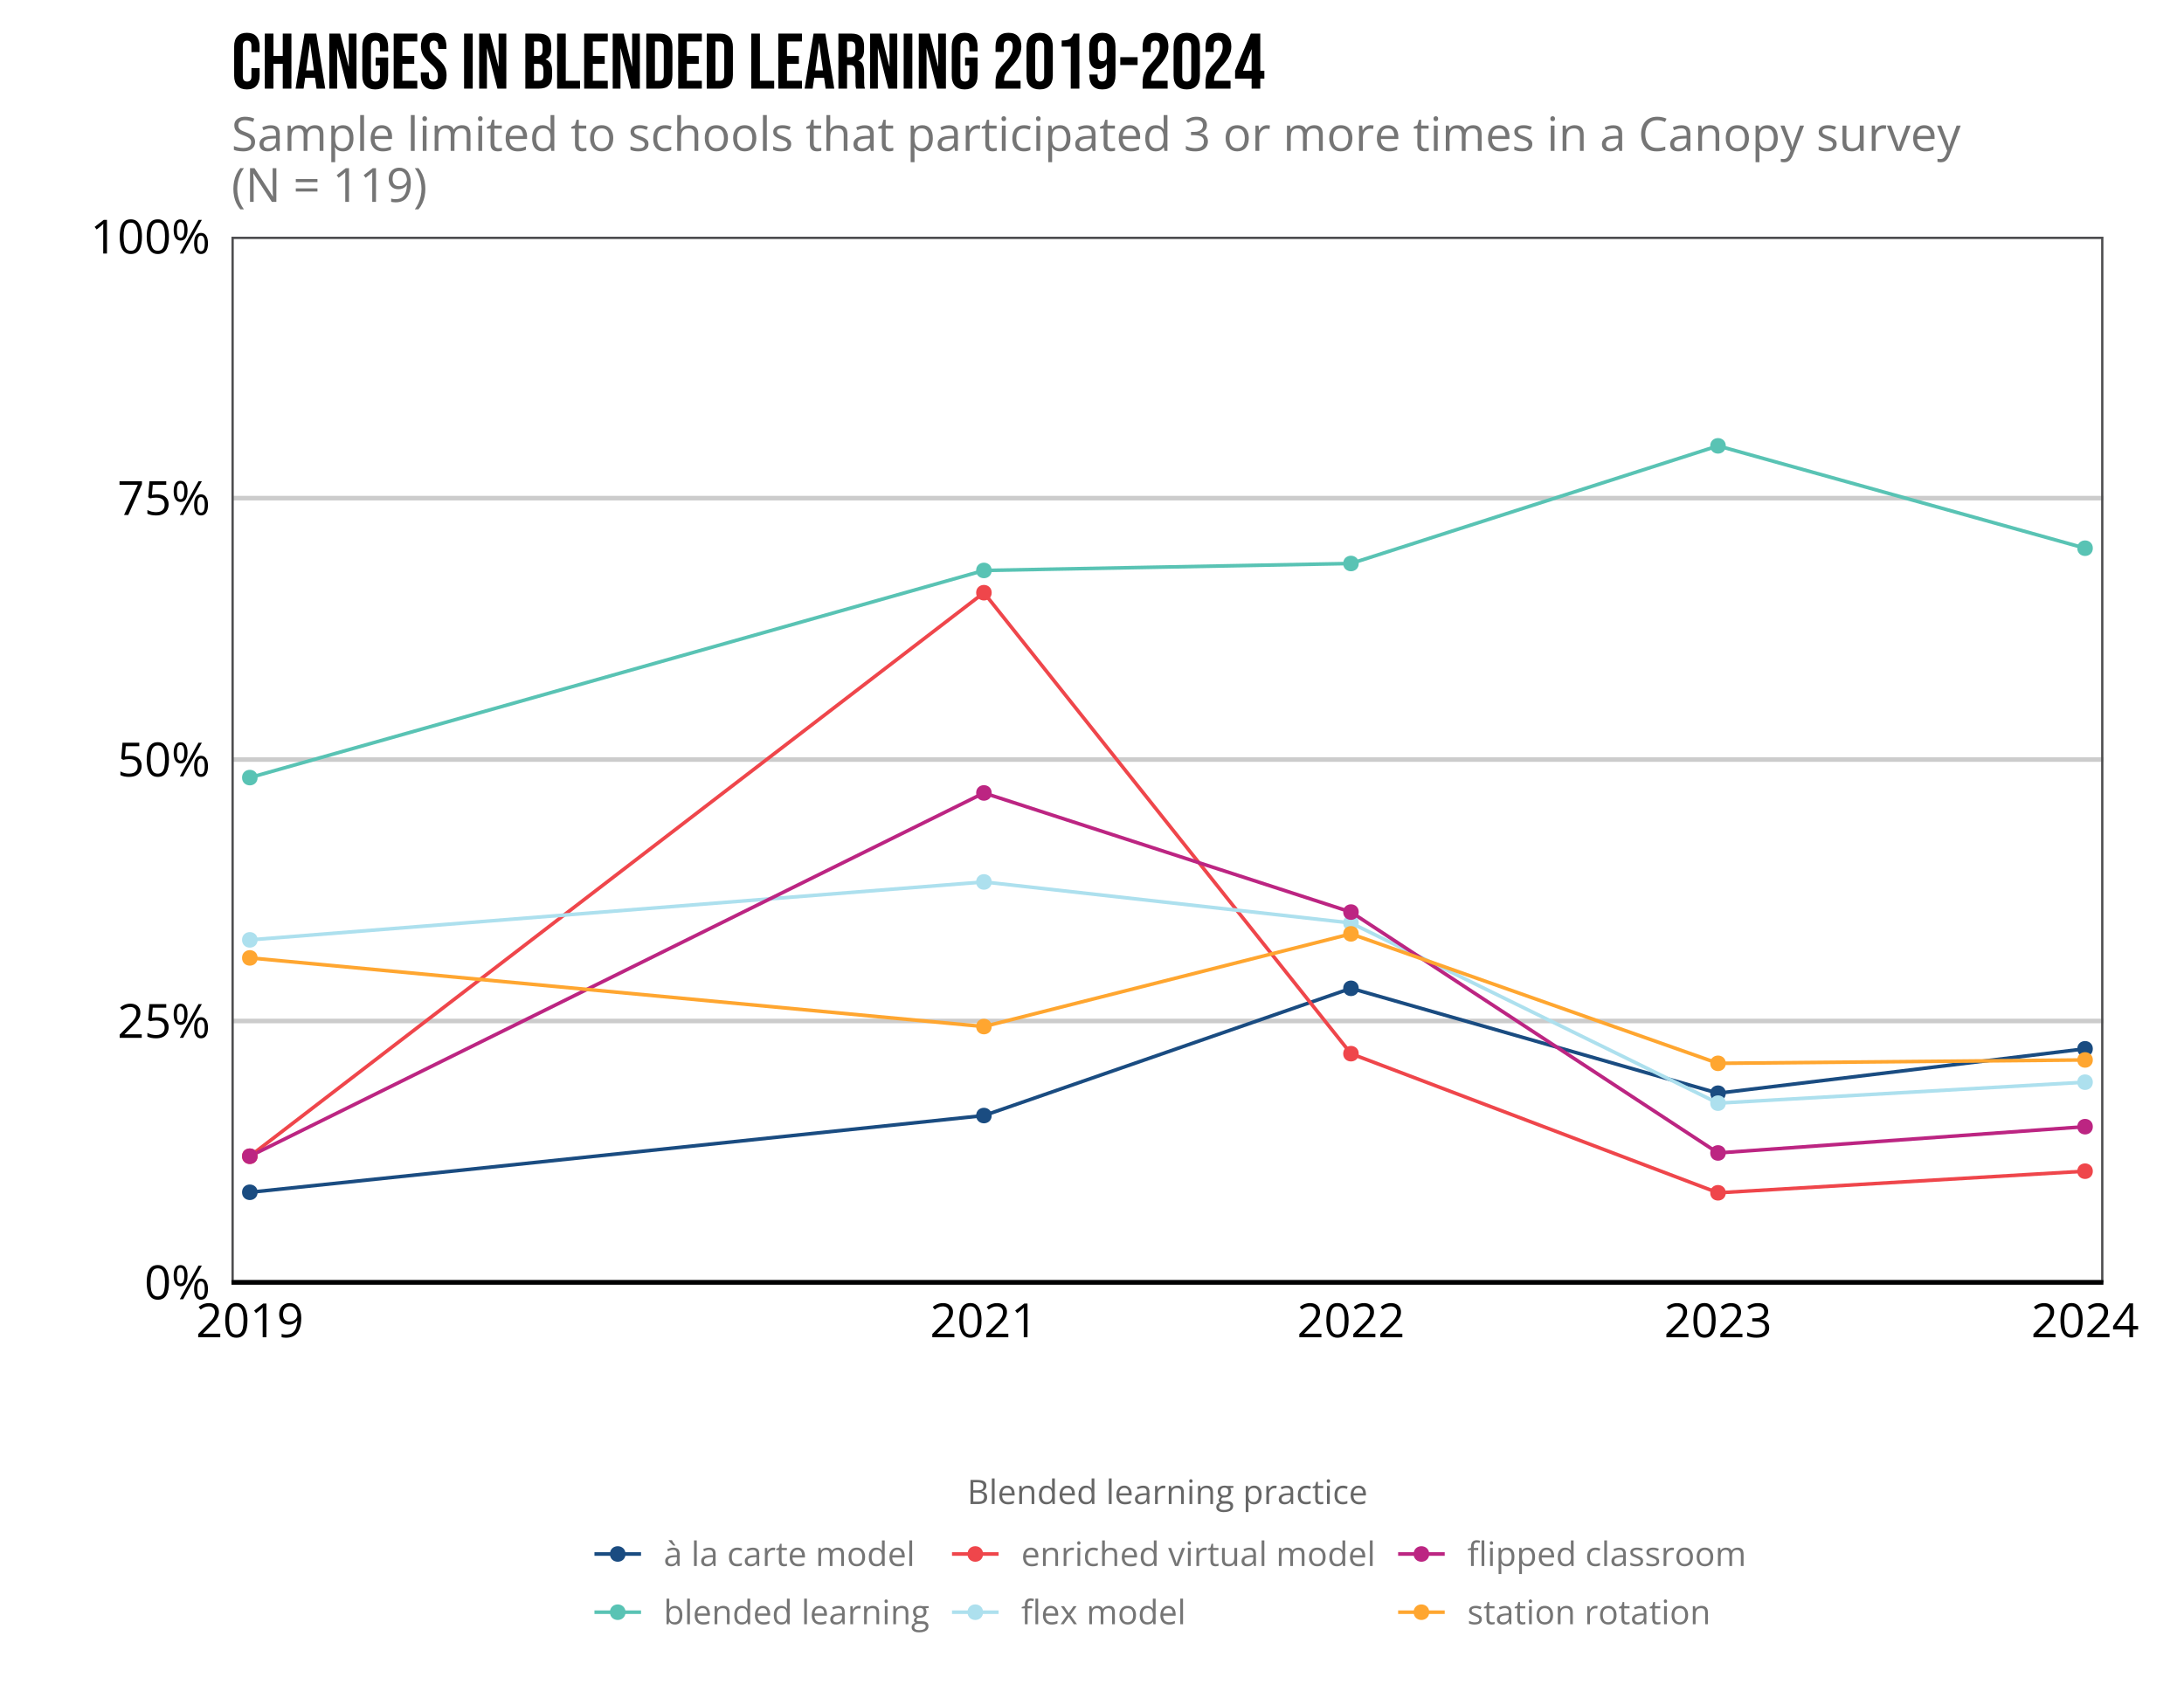 <?xml version="1.0" encoding="UTF-8"?>
<svg xmlns="http://www.w3.org/2000/svg" xmlns:xlink="http://www.w3.org/1999/xlink" width="648pt" height="504pt" viewBox="0 0 648 504" version="1.1">
<defs>
<g>
<symbol overflow="visible" id="glyph0-0">
<path style="stroke:none;" d=""/>
</symbol>
<symbol overflow="visible" id="glyph0-1">
<path style="stroke:none;" d="M 7.297 -5.016 C 7.297 -4.203 7.234 -3.473 7.109 -2.828 C 6.984 -2.191 6.785 -1.648 6.516 -1.203 C 6.254 -0.766 5.914 -0.43 5.5 -0.203 C 5.082 0.023 4.582 0.141 4 0.141 C 3.25 0.141 2.629 -0.062 2.141 -0.469 C 1.66 -0.875 1.301 -1.461 1.062 -2.234 C 0.82 -3.004 0.703 -3.93 0.703 -5.016 C 0.703 -6.078 0.812 -6.992 1.031 -7.766 C 1.25 -8.535 1.598 -9.125 2.078 -9.531 C 2.555 -9.945 3.195 -10.156 4 -10.156 C 4.75 -10.156 5.363 -9.945 5.844 -9.531 C 6.332 -9.125 6.695 -8.535 6.938 -7.766 C 7.176 -7.004 7.297 -6.086 7.297 -5.016 Z M 1.844 -5.016 C 1.844 -4.078 1.91 -3.297 2.047 -2.672 C 2.191 -2.055 2.422 -1.594 2.734 -1.281 C 3.055 -0.977 3.477 -0.828 4 -0.828 C 4.508 -0.828 4.922 -0.977 5.234 -1.281 C 5.555 -1.594 5.785 -2.055 5.922 -2.672 C 6.066 -3.297 6.141 -4.078 6.141 -5.016 C 6.141 -5.93 6.066 -6.695 5.922 -7.312 C 5.785 -7.926 5.562 -8.391 5.25 -8.703 C 4.938 -9.016 4.52 -9.172 4 -9.172 C 3.469 -9.172 3.047 -9.016 2.734 -8.703 C 2.422 -8.391 2.191 -7.926 2.047 -7.312 C 1.91 -6.695 1.844 -5.93 1.844 -5.016 Z M 1.844 -5.016 "/>
</symbol>
<symbol overflow="visible" id="glyph0-2">
<path style="stroke:none;" d="M 2.734 -10.141 C 3.41 -10.141 3.926 -9.863 4.281 -9.312 C 4.633 -8.77 4.812 -8.004 4.812 -7.016 C 4.812 -6.023 4.641 -5.25 4.297 -4.688 C 3.953 -4.133 3.43 -3.859 2.734 -3.859 C 2.078 -3.859 1.57 -4.133 1.219 -4.688 C 0.875 -5.25 0.703 -6.023 0.703 -7.016 C 0.703 -8.004 0.867 -8.77 1.203 -9.312 C 1.535 -9.863 2.047 -10.141 2.734 -10.141 Z M 2.734 -9.328 C 2.359 -9.328 2.082 -9.133 1.906 -8.75 C 1.738 -8.363 1.656 -7.785 1.656 -7.016 C 1.656 -6.242 1.738 -5.66 1.906 -5.266 C 2.082 -4.879 2.359 -4.688 2.734 -4.688 C 3.109 -4.688 3.391 -4.879 3.578 -5.266 C 3.766 -5.66 3.859 -6.242 3.859 -7.016 C 3.859 -7.773 3.766 -8.348 3.578 -8.734 C 3.398 -9.129 3.117 -9.328 2.734 -9.328 Z M 9.062 -10 L 3.516 0 L 2.516 0 L 8.062 -10 Z M 8.797 -6.125 C 9.473 -6.125 9.988 -5.852 10.344 -5.312 C 10.695 -4.77 10.875 -4.004 10.875 -3.016 C 10.875 -2.023 10.703 -1.25 10.359 -0.688 C 10.016 -0.133 9.492 0.141 8.797 0.141 C 8.129 0.141 7.625 -0.133 7.281 -0.688 C 6.938 -1.25 6.766 -2.023 6.766 -3.016 C 6.766 -4.004 6.926 -4.77 7.25 -5.312 C 7.582 -5.852 8.098 -6.125 8.797 -6.125 Z M 8.797 -5.312 C 8.422 -5.312 8.145 -5.117 7.969 -4.734 C 7.801 -4.348 7.719 -3.773 7.719 -3.016 C 7.719 -2.242 7.801 -1.66 7.969 -1.266 C 8.145 -0.879 8.422 -0.688 8.797 -0.688 C 9.172 -0.688 9.453 -0.879 9.641 -1.266 C 9.828 -1.648 9.922 -2.234 9.922 -3.016 C 9.922 -3.773 9.828 -4.348 9.641 -4.734 C 9.461 -5.117 9.18 -5.312 8.797 -5.312 Z M 8.797 -5.312 "/>
</symbol>
<symbol overflow="visible" id="glyph0-3">
<path style="stroke:none;" d="M 7.234 0 L 0.688 0 L 0.688 -0.953 L 3.359 -3.672 C 3.859 -4.172 4.273 -4.613 4.609 -5 C 4.953 -5.395 5.211 -5.781 5.391 -6.156 C 5.566 -6.539 5.656 -6.961 5.656 -7.422 C 5.656 -7.984 5.488 -8.41 5.156 -8.703 C 4.82 -9.004 4.379 -9.156 3.828 -9.156 C 3.359 -9.156 2.938 -9.07 2.562 -8.906 C 2.195 -8.75 1.816 -8.52 1.422 -8.219 L 0.828 -8.984 C 1.086 -9.203 1.375 -9.398 1.688 -9.578 C 2 -9.754 2.332 -9.891 2.688 -9.984 C 3.051 -10.086 3.43 -10.141 3.828 -10.141 C 4.453 -10.141 4.984 -10.031 5.422 -9.812 C 5.867 -9.602 6.211 -9.301 6.453 -8.906 C 6.703 -8.508 6.828 -8.035 6.828 -7.484 C 6.828 -6.953 6.723 -6.457 6.516 -6 C 6.305 -5.551 6.008 -5.102 5.625 -4.656 C 5.25 -4.219 4.812 -3.75 4.312 -3.25 L 2.141 -1.094 L 2.141 -1.047 L 7.234 -1.047 Z M 7.234 0 "/>
</symbol>
<symbol overflow="visible" id="glyph0-4">
<path style="stroke:none;" d="M 3.844 -6.109 C 4.531 -6.109 5.125 -5.992 5.625 -5.766 C 6.125 -5.535 6.508 -5.203 6.781 -4.766 C 7.062 -4.328 7.203 -3.797 7.203 -3.172 C 7.203 -2.484 7.051 -1.891 6.75 -1.391 C 6.457 -0.898 6.031 -0.52 5.469 -0.25 C 4.914 0.008 4.254 0.141 3.484 0.141 C 2.961 0.141 2.477 0.094 2.031 0 C 1.582 -0.094 1.207 -0.227 0.906 -0.406 L 0.906 -1.484 C 1.238 -1.285 1.641 -1.125 2.109 -1 C 2.586 -0.883 3.051 -0.828 3.5 -0.828 C 4 -0.828 4.438 -0.906 4.812 -1.062 C 5.195 -1.227 5.492 -1.477 5.703 -1.812 C 5.922 -2.145 6.031 -2.562 6.031 -3.062 C 6.031 -3.727 5.828 -4.238 5.422 -4.594 C 5.016 -4.957 4.367 -5.141 3.484 -5.141 C 3.203 -5.141 2.891 -5.117 2.547 -5.078 C 2.211 -5.035 1.938 -4.984 1.719 -4.922 L 1.156 -5.312 L 1.531 -10 L 6.5 -10 L 6.5 -8.953 L 2.5 -8.953 L 2.25 -5.938 C 2.426 -5.977 2.648 -6.016 2.922 -6.047 C 3.191 -6.086 3.5 -6.109 3.844 -6.109 Z M 3.844 -6.109 "/>
</symbol>
<symbol overflow="visible" id="glyph0-5">
<path style="stroke:none;" d="M 1.984 0 L 6.078 -8.953 L 0.641 -8.953 L 0.641 -10 L 7.297 -10 L 7.297 -9.125 L 3.234 0 Z M 1.984 0 "/>
</symbol>
<symbol overflow="visible" id="glyph0-6">
<path style="stroke:none;" d="M 4.922 0 L 3.812 0 L 3.812 -7.078 C 3.812 -7.348 3.812 -7.578 3.812 -7.766 C 3.812 -7.961 3.812 -8.141 3.812 -8.297 C 3.82 -8.461 3.836 -8.633 3.859 -8.812 C 3.711 -8.664 3.578 -8.539 3.453 -8.438 C 3.336 -8.332 3.188 -8.203 3 -8.047 L 1.859 -7.141 L 1.266 -7.906 L 3.969 -10 L 4.922 -10 Z M 4.922 0 "/>
</symbol>
<symbol overflow="visible" id="glyph0-7">
<path style="stroke:none;" d="M 7.25 -5.734 C 7.25 -5.129 7.207 -4.539 7.125 -3.969 C 7.039 -3.395 6.895 -2.859 6.688 -2.359 C 6.488 -1.859 6.219 -1.422 5.875 -1.047 C 5.531 -0.68 5.094 -0.391 4.562 -0.172 C 4.039 0.035 3.422 0.141 2.703 0.141 C 2.504 0.141 2.281 0.125 2.031 0.094 C 1.781 0.07 1.578 0.039 1.422 0 L 1.422 -0.984 C 1.586 -0.922 1.785 -0.875 2.016 -0.844 C 2.242 -0.812 2.469 -0.797 2.688 -0.797 C 3.531 -0.797 4.195 -0.977 4.688 -1.344 C 5.176 -1.707 5.523 -2.203 5.734 -2.828 C 5.953 -3.461 6.078 -4.176 6.109 -4.969 L 6.016 -4.969 C 5.879 -4.75 5.703 -4.547 5.484 -4.359 C 5.266 -4.18 5 -4.035 4.688 -3.922 C 4.375 -3.805 4.004 -3.75 3.578 -3.75 C 3.004 -3.75 2.5 -3.867 2.062 -4.109 C 1.633 -4.348 1.301 -4.691 1.062 -5.141 C 0.82 -5.586 0.703 -6.133 0.703 -6.781 C 0.703 -7.469 0.832 -8.062 1.094 -8.562 C 1.352 -9.062 1.719 -9.445 2.188 -9.719 C 2.664 -10 3.227 -10.141 3.875 -10.141 C 4.363 -10.141 4.812 -10.047 5.219 -9.859 C 5.633 -9.672 5.992 -9.391 6.297 -9.016 C 6.598 -8.648 6.832 -8.191 7 -7.641 C 7.164 -7.098 7.25 -6.461 7.25 -5.734 Z M 3.875 -9.172 C 3.27 -9.172 2.781 -8.973 2.406 -8.578 C 2.031 -8.18 1.844 -7.582 1.844 -6.781 C 1.844 -6.125 2.004 -5.602 2.328 -5.219 C 2.648 -4.844 3.148 -4.656 3.828 -4.656 C 4.285 -4.656 4.68 -4.742 5.016 -4.922 C 5.359 -5.109 5.625 -5.348 5.812 -5.641 C 6 -5.93 6.094 -6.223 6.094 -6.516 C 6.094 -6.816 6.047 -7.125 5.953 -7.438 C 5.867 -7.75 5.734 -8.035 5.547 -8.297 C 5.367 -8.555 5.141 -8.766 4.859 -8.922 C 4.578 -9.086 4.25 -9.172 3.875 -9.172 Z M 3.875 -9.172 "/>
</symbol>
<symbol overflow="visible" id="glyph0-8">
<path style="stroke:none;" d="M 6.875 -7.656 C 6.875 -7.219 6.785 -6.832 6.609 -6.5 C 6.43 -6.176 6.188 -5.91 5.875 -5.703 C 5.57 -5.492 5.211 -5.348 4.797 -5.266 L 4.797 -5.203 C 5.586 -5.109 6.18 -4.852 6.578 -4.438 C 6.973 -4.031 7.172 -3.492 7.172 -2.828 C 7.172 -2.254 7.035 -1.742 6.766 -1.297 C 6.492 -0.848 6.078 -0.492 5.516 -0.234 C 4.961 0.016 4.254 0.141 3.391 0.141 C 2.859 0.141 2.367 0.098 1.922 0.016 C 1.473 -0.066 1.039 -0.207 0.625 -0.406 L 0.625 -1.484 C 1.039 -1.273 1.492 -1.113 1.984 -1 C 2.473 -0.883 2.941 -0.828 3.391 -0.828 C 4.305 -0.828 4.969 -1.004 5.375 -1.359 C 5.781 -1.723 5.984 -2.219 5.984 -2.844 C 5.984 -3.281 5.867 -3.629 5.641 -3.891 C 5.422 -4.16 5.098 -4.359 4.672 -4.484 C 4.254 -4.609 3.75 -4.672 3.156 -4.672 L 2.156 -4.672 L 2.156 -5.641 L 3.156 -5.641 C 3.695 -5.641 4.156 -5.719 4.531 -5.875 C 4.914 -6.039 5.207 -6.27 5.406 -6.562 C 5.602 -6.852 5.703 -7.195 5.703 -7.594 C 5.703 -8.094 5.531 -8.477 5.188 -8.75 C 4.852 -9.031 4.398 -9.172 3.828 -9.172 C 3.461 -9.172 3.133 -9.133 2.844 -9.062 C 2.551 -8.988 2.273 -8.891 2.016 -8.766 C 1.766 -8.641 1.516 -8.488 1.266 -8.312 L 0.688 -9.094 C 1.051 -9.375 1.492 -9.617 2.016 -9.828 C 2.547 -10.035 3.145 -10.141 3.812 -10.141 C 4.832 -10.141 5.598 -9.906 6.109 -9.438 C 6.617 -8.977 6.875 -8.383 6.875 -7.656 Z M 6.875 -7.656 "/>
</symbol>
<symbol overflow="visible" id="glyph0-9">
<path style="stroke:none;" d="M 7.734 -2.312 L 6.234 -2.312 L 6.234 0 L 5.141 0 L 5.141 -2.312 L 0.297 -2.312 L 0.297 -3.281 L 5.062 -10.047 L 6.234 -10.047 L 6.234 -3.344 L 7.734 -3.344 Z M 5.141 -3.344 L 5.141 -6.609 C 5.141 -6.859 5.141 -7.082 5.141 -7.281 C 5.141 -7.488 5.145 -7.68 5.156 -7.859 C 5.164 -8.035 5.176 -8.203 5.188 -8.359 C 5.195 -8.516 5.203 -8.672 5.203 -8.828 L 5.141 -8.828 C 5.055 -8.648 4.957 -8.457 4.844 -8.25 C 4.738 -8.051 4.629 -7.875 4.516 -7.719 L 1.422 -3.344 Z M 5.141 -3.344 "/>
</symbol>
<symbol overflow="visible" id="glyph0-10">
<path style="stroke:none;" d="M 7 -2.656 C 7 -2.062 6.852 -1.555 6.562 -1.141 C 6.27 -0.723 5.859 -0.406 5.328 -0.188 C 4.805 0.031 4.188 0.141 3.469 0.141 C 3.094 0.141 2.734 0.117 2.391 0.078 C 2.055 0.047 1.75 0 1.469 -0.062 C 1.188 -0.133 0.938 -0.223 0.719 -0.328 L 0.719 -1.438 C 1.062 -1.301 1.477 -1.172 1.969 -1.047 C 2.457 -0.93 2.973 -0.875 3.516 -0.875 C 4.016 -0.875 4.438 -0.938 4.781 -1.062 C 5.133 -1.195 5.398 -1.391 5.578 -1.641 C 5.754 -1.898 5.844 -2.207 5.844 -2.562 C 5.844 -2.906 5.766 -3.191 5.609 -3.422 C 5.461 -3.648 5.211 -3.859 4.859 -4.047 C 4.516 -4.234 4.047 -4.438 3.453 -4.656 C 3.023 -4.801 2.648 -4.961 2.328 -5.141 C 2.004 -5.328 1.734 -5.535 1.516 -5.766 C 1.297 -5.992 1.129 -6.254 1.016 -6.547 C 0.898 -6.848 0.844 -7.195 0.844 -7.594 C 0.844 -8.125 0.977 -8.578 1.25 -8.953 C 1.52 -9.336 1.895 -9.629 2.375 -9.828 C 2.863 -10.035 3.422 -10.141 4.047 -10.141 C 4.578 -10.141 5.066 -10.086 5.516 -9.984 C 5.973 -9.891 6.391 -9.754 6.766 -9.578 L 6.406 -8.594 C 6.039 -8.738 5.656 -8.859 5.25 -8.953 C 4.852 -9.055 4.441 -9.109 4.016 -9.109 C 3.586 -9.109 3.223 -9.047 2.922 -8.922 C 2.629 -8.797 2.406 -8.617 2.25 -8.391 C 2.102 -8.16 2.031 -7.891 2.031 -7.578 C 2.031 -7.234 2.102 -6.941 2.25 -6.703 C 2.395 -6.473 2.629 -6.266 2.953 -6.078 C 3.285 -5.898 3.719 -5.719 4.25 -5.531 C 4.844 -5.312 5.344 -5.082 5.75 -4.844 C 6.156 -4.602 6.461 -4.312 6.672 -3.969 C 6.891 -3.625 7 -3.188 7 -2.656 Z M 7 -2.656 "/>
</symbol>
<symbol overflow="visible" id="glyph0-11">
<path style="stroke:none;" d="M 4 -7.609 C 4.895 -7.609 5.555 -7.406 5.984 -7 C 6.422 -6.602 6.641 -5.969 6.641 -5.094 L 6.641 0 L 5.812 0 L 5.594 -1.109 L 5.531 -1.109 C 5.32 -0.836 5.102 -0.609 4.875 -0.422 C 4.656 -0.234 4.395 -0.094 4.094 0 C 3.789 0.094 3.426 0.141 3 0.141 C 2.539 0.141 2.133 0.062 1.781 -0.094 C 1.426 -0.258 1.145 -0.504 0.938 -0.828 C 0.738 -1.148 0.641 -1.562 0.641 -2.062 C 0.641 -2.801 0.938 -3.367 1.531 -3.766 C 2.125 -4.172 3.023 -4.395 4.234 -4.438 L 5.531 -4.484 L 5.531 -4.953 C 5.531 -5.598 5.391 -6.051 5.109 -6.312 C 4.836 -6.57 4.445 -6.703 3.938 -6.703 C 3.539 -6.703 3.164 -6.645 2.812 -6.531 C 2.457 -6.414 2.125 -6.281 1.812 -6.125 L 1.453 -6.984 C 1.797 -7.16 2.188 -7.305 2.625 -7.422 C 3.062 -7.547 3.52 -7.609 4 -7.609 Z M 5.516 -3.688 L 4.375 -3.641 C 3.438 -3.609 2.773 -3.457 2.391 -3.188 C 2.016 -2.914 1.828 -2.535 1.828 -2.047 C 1.828 -1.617 1.957 -1.301 2.219 -1.094 C 2.477 -0.883 2.82 -0.781 3.25 -0.781 C 3.914 -0.781 4.457 -0.961 4.875 -1.328 C 5.301 -1.703 5.516 -2.258 5.516 -3 Z M 5.516 -3.688 "/>
</symbol>
<symbol overflow="visible" id="glyph0-12">
<path style="stroke:none;" d="M 9.328 -7.625 C 10.148 -7.625 10.77 -7.41 11.188 -6.984 C 11.613 -6.555 11.828 -5.863 11.828 -4.906 L 11.828 0 L 10.703 0 L 10.703 -4.859 C 10.703 -5.461 10.57 -5.914 10.312 -6.219 C 10.051 -6.52 9.66 -6.672 9.141 -6.672 C 8.422 -6.672 7.895 -6.461 7.562 -6.047 C 7.238 -5.629 7.078 -5.008 7.078 -4.188 L 7.078 0 L 5.953 0 L 5.953 -4.859 C 5.953 -5.266 5.891 -5.598 5.766 -5.859 C 5.648 -6.129 5.477 -6.332 5.25 -6.469 C 5.02 -6.602 4.727 -6.672 4.375 -6.672 C 3.883 -6.672 3.488 -6.566 3.188 -6.359 C 2.883 -6.16 2.664 -5.859 2.531 -5.453 C 2.395 -5.047 2.328 -4.551 2.328 -3.969 L 2.328 0 L 1.203 0 L 1.203 -7.5 L 2.109 -7.5 L 2.281 -6.438 L 2.344 -6.438 C 2.5 -6.695 2.688 -6.914 2.906 -7.094 C 3.133 -7.27 3.391 -7.398 3.672 -7.484 C 3.961 -7.578 4.266 -7.625 4.578 -7.625 C 5.148 -7.625 5.629 -7.52 6.016 -7.312 C 6.398 -7.102 6.676 -6.781 6.844 -6.344 L 6.906 -6.344 C 7.156 -6.781 7.492 -7.102 7.922 -7.312 C 8.348 -7.52 8.816 -7.625 9.328 -7.625 Z M 9.328 -7.625 "/>
</symbol>
<symbol overflow="visible" id="glyph0-13">
<path style="stroke:none;" d="M 4.719 -7.625 C 5.656 -7.625 6.398 -7.301 6.953 -6.656 C 7.504 -6.02 7.781 -5.055 7.781 -3.766 C 7.781 -2.91 7.648 -2.191 7.391 -1.609 C 7.141 -1.035 6.785 -0.598 6.328 -0.297 C 5.867 -0.004 5.32 0.141 4.688 0.141 C 4.289 0.141 3.941 0.086 3.641 -0.016 C 3.336 -0.117 3.078 -0.258 2.859 -0.438 C 2.648 -0.625 2.477 -0.82 2.344 -1.031 L 2.25 -1.031 C 2.27 -0.852 2.289 -0.633 2.312 -0.375 C 2.332 -0.125 2.344 0.094 2.344 0.281 L 2.344 3.344 L 1.203 3.344 L 1.203 -7.5 L 2.141 -7.5 L 2.281 -6.391 L 2.344 -6.391 C 2.488 -6.617 2.664 -6.828 2.875 -7.016 C 3.082 -7.203 3.336 -7.348 3.641 -7.453 C 3.941 -7.566 4.301 -7.625 4.719 -7.625 Z M 4.516 -6.672 C 3.992 -6.672 3.578 -6.57 3.266 -6.375 C 2.953 -6.176 2.723 -5.875 2.578 -5.469 C 2.43 -5.07 2.352 -4.57 2.344 -3.969 L 2.344 -3.75 C 2.344 -3.113 2.41 -2.578 2.547 -2.141 C 2.68 -1.703 2.91 -1.367 3.234 -1.141 C 3.555 -0.922 3.988 -0.812 4.531 -0.812 C 5 -0.812 5.383 -0.938 5.688 -1.188 C 6 -1.438 6.234 -1.785 6.391 -2.234 C 6.547 -2.68 6.625 -3.195 6.625 -3.781 C 6.625 -4.664 6.445 -5.367 6.094 -5.891 C 5.75 -6.41 5.223 -6.672 4.516 -6.672 Z M 4.516 -6.672 "/>
</symbol>
<symbol overflow="visible" id="glyph0-14">
<path style="stroke:none;" d="M 2.344 0 L 1.203 0 L 1.203 -10.641 L 2.344 -10.641 Z M 2.344 0 "/>
</symbol>
<symbol overflow="visible" id="glyph0-15">
<path style="stroke:none;" d="M 4.078 -7.625 C 4.711 -7.625 5.258 -7.484 5.719 -7.203 C 6.176 -6.922 6.523 -6.523 6.766 -6.016 C 7.004 -5.504 7.125 -4.91 7.125 -4.234 L 7.125 -3.531 L 1.953 -3.531 C 1.961 -2.656 2.18 -1.984 2.609 -1.516 C 3.035 -1.055 3.633 -0.828 4.406 -0.828 C 4.875 -0.828 5.289 -0.867 5.656 -0.953 C 6.02 -1.047 6.398 -1.176 6.797 -1.344 L 6.797 -0.344 C 6.422 -0.176 6.047 -0.055 5.672 0.016 C 5.297 0.098 4.859 0.141 4.359 0.141 C 3.641 0.141 3.008 -0.004 2.469 -0.297 C 1.938 -0.598 1.52 -1.031 1.219 -1.594 C 0.926 -2.164 0.781 -2.863 0.781 -3.688 C 0.781 -4.5 0.914 -5.195 1.188 -5.781 C 1.457 -6.375 1.836 -6.828 2.328 -7.141 C 2.828 -7.461 3.41 -7.625 4.078 -7.625 Z M 4.062 -6.703 C 3.457 -6.703 2.973 -6.504 2.609 -6.109 C 2.254 -5.711 2.039 -5.156 1.969 -4.438 L 5.938 -4.438 C 5.938 -4.883 5.867 -5.273 5.734 -5.609 C 5.598 -5.953 5.391 -6.219 5.109 -6.406 C 4.836 -6.602 4.488 -6.703 4.062 -6.703 Z M 4.062 -6.703 "/>
</symbol>
<symbol overflow="visible" id="glyph0-16">
<path style="stroke:none;" d=""/>
</symbol>
<symbol overflow="visible" id="glyph0-17">
<path style="stroke:none;" d="M 2.328 -7.5 L 2.328 0 L 1.203 0 L 1.203 -7.5 Z M 1.781 -10.297 C 1.969 -10.297 2.129 -10.234 2.266 -10.109 C 2.398 -9.992 2.469 -9.805 2.469 -9.547 C 2.469 -9.297 2.398 -9.109 2.266 -8.984 C 2.129 -8.867 1.969 -8.812 1.781 -8.812 C 1.582 -8.812 1.414 -8.867 1.281 -8.984 C 1.156 -9.109 1.094 -9.297 1.094 -9.547 C 1.094 -9.805 1.156 -9.992 1.281 -10.109 C 1.414 -10.234 1.582 -10.297 1.781 -10.297 Z M 1.781 -10.297 "/>
</symbol>
<symbol overflow="visible" id="glyph0-18">
<path style="stroke:none;" d="M 3.609 -0.797 C 3.797 -0.797 3.988 -0.812 4.188 -0.844 C 4.383 -0.875 4.547 -0.91 4.672 -0.953 L 4.672 -0.078 C 4.535 -0.016 4.348 0.035 4.109 0.078 C 3.879 0.117 3.656 0.141 3.438 0.141 C 3.039 0.141 2.676 0.07 2.344 -0.062 C 2.02 -0.207 1.758 -0.445 1.562 -0.781 C 1.375 -1.113 1.281 -1.57 1.281 -2.156 L 1.281 -6.609 L 0.219 -6.609 L 0.219 -7.156 L 1.297 -7.609 L 1.75 -9.234 L 2.422 -9.234 L 2.422 -7.5 L 4.625 -7.5 L 4.625 -6.609 L 2.422 -6.609 L 2.422 -2.188 C 2.422 -1.719 2.531 -1.367 2.75 -1.141 C 2.969 -0.91 3.254 -0.797 3.609 -0.797 Z M 3.609 -0.797 "/>
</symbol>
<symbol overflow="visible" id="glyph0-19">
<path style="stroke:none;" d="M 3.859 0.141 C 2.91 0.141 2.16 -0.18 1.609 -0.828 C 1.055 -1.484 0.781 -2.445 0.781 -3.719 C 0.781 -5.008 1.062 -5.984 1.625 -6.641 C 2.188 -7.297 2.941 -7.625 3.891 -7.625 C 4.285 -7.625 4.629 -7.57 4.922 -7.469 C 5.211 -7.363 5.469 -7.223 5.688 -7.047 C 5.906 -6.867 6.086 -6.672 6.234 -6.453 L 6.312 -6.453 C 6.289 -6.598 6.27 -6.789 6.25 -7.031 C 6.238 -7.281 6.234 -7.484 6.234 -7.641 L 6.234 -10.641 L 7.359 -10.641 L 7.359 0 L 6.453 0 L 6.281 -1.062 L 6.234 -1.062 C 6.086 -0.844 5.906 -0.641 5.688 -0.453 C 5.469 -0.273 5.207 -0.129 4.906 -0.016 C 4.613 0.086 4.266 0.141 3.859 0.141 Z M 4.047 -0.812 C 4.848 -0.812 5.41 -1.035 5.734 -1.484 C 6.066 -1.941 6.234 -2.617 6.234 -3.516 L 6.234 -3.719 C 6.234 -4.676 6.078 -5.41 5.766 -5.922 C 5.453 -6.43 4.879 -6.688 4.047 -6.688 C 3.348 -6.688 2.82 -6.414 2.469 -5.875 C 2.125 -5.344 1.953 -4.613 1.953 -3.688 C 1.953 -2.77 2.125 -2.062 2.469 -1.562 C 2.812 -1.062 3.336 -0.812 4.047 -0.812 Z M 4.047 -0.812 "/>
</symbol>
<symbol overflow="visible" id="glyph0-20">
<path style="stroke:none;" d="M 7.656 -3.766 C 7.656 -3.148 7.57 -2.598 7.406 -2.109 C 7.25 -1.629 7.02 -1.223 6.719 -0.891 C 6.426 -0.555 6.066 -0.301 5.641 -0.125 C 5.211 0.051 4.727 0.141 4.188 0.141 C 3.688 0.141 3.227 0.051 2.812 -0.125 C 2.395 -0.301 2.035 -0.555 1.734 -0.891 C 1.43 -1.223 1.195 -1.629 1.031 -2.109 C 0.863 -2.598 0.781 -3.148 0.781 -3.766 C 0.781 -4.578 0.914 -5.27 1.188 -5.844 C 1.469 -6.426 1.867 -6.867 2.391 -7.172 C 2.91 -7.473 3.523 -7.625 4.234 -7.625 C 4.922 -7.625 5.52 -7.473 6.031 -7.172 C 6.539 -6.867 6.938 -6.426 7.219 -5.844 C 7.508 -5.27 7.656 -4.578 7.656 -3.766 Z M 1.953 -3.766 C 1.953 -3.16 2.031 -2.633 2.188 -2.188 C 2.352 -1.75 2.602 -1.41 2.938 -1.172 C 3.27 -0.93 3.695 -0.812 4.219 -0.812 C 4.738 -0.812 5.164 -0.93 5.5 -1.172 C 5.832 -1.41 6.078 -1.75 6.234 -2.188 C 6.398 -2.633 6.484 -3.16 6.484 -3.766 C 6.484 -4.359 6.398 -4.875 6.234 -5.312 C 6.078 -5.75 5.832 -6.082 5.5 -6.312 C 5.164 -6.551 4.738 -6.672 4.219 -6.672 C 3.438 -6.672 2.863 -6.41 2.5 -5.891 C 2.133 -5.379 1.953 -4.672 1.953 -3.766 Z M 1.953 -3.766 "/>
</symbol>
<symbol overflow="visible" id="glyph0-21">
<path style="stroke:none;" d="M 6.047 -2.047 C 6.047 -1.566 5.926 -1.164 5.688 -0.844 C 5.445 -0.52 5.102 -0.273 4.656 -0.109 C 4.219 0.055 3.688 0.141 3.062 0.141 C 2.539 0.141 2.086 0.098 1.703 0.016 C 1.328 -0.066 0.992 -0.18 0.703 -0.328 L 0.703 -1.375 C 1.004 -1.227 1.367 -1.094 1.797 -0.969 C 2.223 -0.844 2.656 -0.781 3.094 -0.781 C 3.738 -0.781 4.207 -0.883 4.5 -1.094 C 4.789 -1.312 4.938 -1.598 4.938 -1.953 C 4.938 -2.16 4.879 -2.344 4.766 -2.5 C 4.648 -2.656 4.457 -2.805 4.188 -2.953 C 3.914 -3.098 3.535 -3.266 3.047 -3.453 C 2.566 -3.629 2.148 -3.805 1.797 -3.984 C 1.453 -4.172 1.188 -4.391 1 -4.641 C 0.812 -4.898 0.719 -5.238 0.719 -5.656 C 0.719 -6.289 0.973 -6.773 1.484 -7.109 C 1.992 -7.453 2.664 -7.625 3.5 -7.625 C 3.957 -7.625 4.379 -7.578 4.766 -7.484 C 5.16 -7.398 5.531 -7.285 5.875 -7.141 L 5.5 -6.234 C 5.188 -6.359 4.852 -6.469 4.5 -6.562 C 4.156 -6.656 3.801 -6.703 3.438 -6.703 C 2.906 -6.703 2.5 -6.613 2.219 -6.438 C 1.945 -6.27 1.812 -6.035 1.812 -5.734 C 1.812 -5.492 1.875 -5.297 2 -5.141 C 2.125 -4.992 2.332 -4.852 2.625 -4.719 C 2.914 -4.594 3.297 -4.441 3.766 -4.266 C 4.234 -4.086 4.633 -3.906 4.969 -3.719 C 5.312 -3.539 5.578 -3.32 5.766 -3.062 C 5.953 -2.801 6.047 -2.461 6.047 -2.047 Z M 6.047 -2.047 "/>
</symbol>
<symbol overflow="visible" id="glyph0-22">
<path style="stroke:none;" d="M 4.203 0.141 C 3.523 0.141 2.926 0 2.406 -0.281 C 1.895 -0.562 1.492 -0.984 1.203 -1.547 C 0.922 -2.117 0.781 -2.836 0.781 -3.703 C 0.781 -4.609 0.93 -5.348 1.234 -5.922 C 1.535 -6.504 1.953 -6.93 2.484 -7.203 C 3.016 -7.484 3.625 -7.625 4.312 -7.625 C 4.688 -7.625 5.047 -7.586 5.391 -7.516 C 5.734 -7.441 6.02 -7.348 6.25 -7.234 L 5.906 -6.281 C 5.676 -6.375 5.41 -6.457 5.109 -6.531 C 4.816 -6.602 4.539 -6.641 4.281 -6.641 C 3.758 -6.641 3.328 -6.523 2.984 -6.297 C 2.641 -6.078 2.379 -5.75 2.203 -5.312 C 2.035 -4.883 1.953 -4.352 1.953 -3.719 C 1.953 -3.113 2.035 -2.598 2.203 -2.172 C 2.367 -1.742 2.617 -1.414 2.953 -1.188 C 3.285 -0.957 3.695 -0.844 4.188 -0.844 C 4.582 -0.844 4.941 -0.883 5.266 -0.969 C 5.586 -1.051 5.875 -1.148 6.125 -1.266 L 6.125 -0.266 C 5.875 -0.129 5.594 -0.031 5.281 0.031 C 4.977 0.102 4.617 0.141 4.203 0.141 Z M 4.203 0.141 "/>
</symbol>
<symbol overflow="visible" id="glyph0-23">
<path style="stroke:none;" d="M 2.328 -10.641 L 2.328 -7.453 C 2.328 -7.273 2.32 -7.094 2.312 -6.906 C 2.301 -6.719 2.285 -6.551 2.266 -6.406 L 2.344 -6.406 C 2.5 -6.664 2.695 -6.883 2.938 -7.062 C 3.176 -7.238 3.445 -7.375 3.75 -7.469 C 4.062 -7.562 4.383 -7.609 4.719 -7.609 C 5.32 -7.609 5.828 -7.516 6.234 -7.328 C 6.641 -7.141 6.941 -6.844 7.141 -6.438 C 7.336 -6.039 7.438 -5.52 7.438 -4.875 L 7.438 0 L 6.328 0 L 6.328 -4.812 C 6.328 -5.438 6.18 -5.898 5.891 -6.203 C 5.609 -6.516 5.176 -6.672 4.594 -6.672 C 4.031 -6.672 3.582 -6.562 3.25 -6.344 C 2.926 -6.133 2.691 -5.828 2.547 -5.422 C 2.398 -5.016 2.328 -4.516 2.328 -3.922 L 2.328 0 L 1.203 0 L 1.203 -10.641 Z M 2.328 -10.641 "/>
</symbol>
<symbol overflow="visible" id="glyph0-24">
<path style="stroke:none;" d="M 4.594 -7.625 C 4.75 -7.625 4.906 -7.613 5.062 -7.594 C 5.227 -7.582 5.379 -7.566 5.516 -7.547 L 5.359 -6.484 C 5.242 -6.516 5.109 -6.539 4.953 -6.562 C 4.805 -6.582 4.664 -6.594 4.531 -6.594 C 4.227 -6.594 3.941 -6.531 3.672 -6.406 C 3.41 -6.289 3.18 -6.117 2.984 -5.891 C 2.785 -5.66 2.629 -5.383 2.516 -5.062 C 2.398 -4.75 2.344 -4.398 2.344 -4.016 L 2.344 0 L 1.203 0 L 1.203 -7.5 L 2.141 -7.5 L 2.266 -6.109 L 2.312 -6.109 C 2.469 -6.391 2.656 -6.645 2.875 -6.875 C 3.094 -7.102 3.344 -7.285 3.625 -7.422 C 3.914 -7.555 4.238 -7.625 4.594 -7.625 Z M 4.594 -7.625 "/>
</symbol>
<symbol overflow="visible" id="glyph0-25">
<path style="stroke:none;" d="M 4.75 -7.625 C 5.633 -7.625 6.301 -7.406 6.75 -6.969 C 7.207 -6.539 7.438 -5.844 7.438 -4.875 L 7.438 0 L 6.328 0 L 6.328 -4.812 C 6.328 -5.438 6.18 -5.898 5.891 -6.203 C 5.609 -6.516 5.176 -6.672 4.594 -6.672 C 3.758 -6.672 3.172 -6.438 2.828 -5.969 C 2.492 -5.5 2.328 -4.816 2.328 -3.922 L 2.328 0 L 1.203 0 L 1.203 -7.5 L 2.109 -7.5 L 2.281 -6.406 L 2.344 -6.406 C 2.5 -6.676 2.703 -6.898 2.953 -7.078 C 3.203 -7.254 3.477 -7.391 3.781 -7.484 C 4.082 -7.578 4.406 -7.625 4.75 -7.625 Z M 4.75 -7.625 "/>
</symbol>
<symbol overflow="visible" id="glyph0-26">
<path style="stroke:none;" d="M 5.641 -9.109 C 5.086 -9.109 4.594 -9.016 4.156 -8.828 C 3.719 -8.641 3.344 -8.363 3.031 -8 C 2.727 -7.645 2.492 -7.211 2.328 -6.703 C 2.16 -6.203 2.078 -5.633 2.078 -5 C 2.078 -4.164 2.207 -3.438 2.469 -2.812 C 2.727 -2.195 3.117 -1.719 3.641 -1.375 C 4.172 -1.039 4.828 -0.875 5.609 -0.875 C 6.055 -0.875 6.473 -0.91 6.859 -0.984 C 7.254 -1.066 7.641 -1.164 8.016 -1.281 L 8.016 -0.266 C 7.648 -0.129 7.266 -0.031 6.859 0.031 C 6.461 0.102 5.988 0.141 5.438 0.141 C 4.426 0.141 3.578 -0.066 2.891 -0.484 C 2.211 -0.91 1.703 -1.508 1.359 -2.281 C 1.023 -3.051 0.859 -3.961 0.859 -5.016 C 0.859 -5.766 0.961 -6.453 1.172 -7.078 C 1.379 -7.711 1.688 -8.254 2.094 -8.703 C 2.508 -9.16 3.016 -9.516 3.609 -9.766 C 4.203 -10.016 4.883 -10.141 5.656 -10.141 C 6.156 -10.141 6.641 -10.086 7.109 -9.984 C 7.586 -9.891 8.016 -9.75 8.391 -9.562 L 7.922 -8.578 C 7.598 -8.723 7.242 -8.848 6.859 -8.953 C 6.484 -9.055 6.078 -9.109 5.641 -9.109 Z M 5.641 -9.109 "/>
</symbol>
<symbol overflow="visible" id="glyph0-27">
<path style="stroke:none;" d="M 0.016 -7.5 L 1.234 -7.5 L 2.891 -3.141 C 2.984 -2.891 3.07 -2.645 3.156 -2.406 C 3.238 -2.176 3.312 -1.953 3.375 -1.734 C 3.438 -1.523 3.484 -1.316 3.516 -1.109 L 3.562 -1.109 C 3.633 -1.336 3.727 -1.641 3.844 -2.016 C 3.957 -2.391 4.082 -2.77 4.219 -3.156 L 5.797 -7.5 L 7.016 -7.5 L 3.75 1.094 C 3.582 1.562 3.379 1.961 3.141 2.297 C 2.91 2.641 2.629 2.906 2.297 3.094 C 1.973 3.281 1.582 3.375 1.125 3.375 C 0.906 3.375 0.711 3.359 0.547 3.328 C 0.391 3.305 0.25 3.281 0.125 3.25 L 0.125 2.344 C 0.227 2.363 0.352 2.379 0.5 2.391 C 0.645 2.41 0.789 2.422 0.938 2.422 C 1.227 2.422 1.473 2.367 1.672 2.266 C 1.879 2.16 2.055 2.004 2.203 1.797 C 2.359 1.586 2.492 1.344 2.609 1.062 L 3.016 0.016 Z M 0.016 -7.5 "/>
</symbol>
<symbol overflow="visible" id="glyph0-28">
<path style="stroke:none;" d="M 7.391 -7.5 L 7.391 0 L 6.453 0 L 6.297 -1.047 L 6.234 -1.047 C 6.078 -0.785 5.875 -0.566 5.625 -0.391 C 5.375 -0.211 5.094 -0.082 4.781 0 C 4.477 0.094 4.156 0.141 3.812 0.141 C 3.219 0.141 2.719 0.047 2.312 -0.141 C 1.914 -0.336 1.613 -0.633 1.406 -1.031 C 1.207 -1.438 1.109 -1.953 1.109 -2.578 L 1.109 -7.5 L 2.266 -7.5 L 2.266 -2.672 C 2.266 -2.047 2.406 -1.578 2.688 -1.266 C 2.969 -0.961 3.398 -0.812 3.984 -0.812 C 4.535 -0.812 4.973 -0.914 5.297 -1.125 C 5.629 -1.332 5.867 -1.641 6.016 -2.047 C 6.16 -2.453 6.234 -2.953 6.234 -3.547 L 6.234 -7.5 Z M 7.391 -7.5 "/>
</symbol>
<symbol overflow="visible" id="glyph0-29">
<path style="stroke:none;" d="M 2.844 0 L 0 -7.5 L 1.219 -7.5 L 2.859 -2.953 C 2.973 -2.648 3.086 -2.312 3.203 -1.938 C 3.328 -1.562 3.41 -1.258 3.453 -1.031 L 3.5 -1.031 C 3.562 -1.258 3.656 -1.562 3.781 -1.938 C 3.906 -2.312 4.02 -2.648 4.125 -2.953 L 5.781 -7.5 L 7 -7.5 L 4.141 0 Z M 2.844 0 "/>
</symbol>
<symbol overflow="visible" id="glyph0-30">
<path style="stroke:none;" d="M 0.562 -3.828 C 0.562 -4.598 0.633 -5.348 0.781 -6.078 C 0.926 -6.805 1.148 -7.5 1.453 -8.156 C 1.766 -8.82 2.156 -9.438 2.625 -10 L 3.703 -10 C 3.047 -9.133 2.551 -8.172 2.219 -7.109 C 1.883 -6.055 1.719 -4.969 1.719 -3.844 C 1.719 -3.113 1.789 -2.395 1.938 -1.688 C 2.082 -0.977 2.301 -0.297 2.594 0.359 C 2.895 1.016 3.258 1.633 3.688 2.219 L 2.625 2.219 C 2.156 1.664 1.766 1.066 1.453 0.422 C 1.148 -0.223 0.926 -0.906 0.781 -1.625 C 0.633 -2.344 0.562 -3.078 0.562 -3.828 Z M 0.562 -3.828 "/>
</symbol>
<symbol overflow="visible" id="glyph0-31">
<path style="stroke:none;" d="M 9.188 0 L 7.844 0 L 2.391 -8.391 L 2.344 -8.391 C 2.352 -8.172 2.363 -7.914 2.375 -7.625 C 2.395 -7.344 2.41 -7.039 2.422 -6.719 C 2.441 -6.395 2.453 -6.07 2.453 -5.75 L 2.453 0 L 1.375 0 L 1.375 -10 L 2.703 -10 L 8.125 -1.625 L 8.172 -1.625 C 8.16 -1.781 8.148 -2.004 8.141 -2.297 C 8.129 -2.598 8.117 -2.914 8.109 -3.25 C 8.098 -3.594 8.094 -3.91 8.094 -4.203 L 8.094 -10 L 9.188 -10 Z M 9.188 0 "/>
</symbol>
<symbol overflow="visible" id="glyph0-32">
<path style="stroke:none;" d="M 0.781 -5.859 L 0.781 -6.781 L 7.203 -6.781 L 7.203 -5.859 Z M 0.781 -3.062 L 0.781 -4 L 7.203 -4 L 7.203 -3.062 Z M 0.781 -3.062 "/>
</symbol>
<symbol overflow="visible" id="glyph0-33">
<path style="stroke:none;" d="M 3.562 -3.844 C 3.562 -3.082 3.488 -2.344 3.344 -1.625 C 3.195 -0.906 2.973 -0.223 2.672 0.422 C 2.367 1.078 1.984 1.676 1.516 2.219 L 0.438 2.219 C 0.875 1.633 1.238 1.008 1.531 0.344 C 1.82 -0.312 2.039 -0.992 2.188 -1.703 C 2.344 -2.41 2.422 -3.129 2.422 -3.859 C 2.422 -4.598 2.344 -5.328 2.188 -6.047 C 2.039 -6.766 1.82 -7.457 1.531 -8.125 C 1.238 -8.789 0.867 -9.414 0.422 -10 L 1.516 -10 C 1.984 -9.438 2.367 -8.82 2.672 -8.156 C 2.973 -7.5 3.195 -6.805 3.344 -6.078 C 3.488 -5.359 3.562 -4.613 3.562 -3.844 Z M 3.562 -3.844 "/>
</symbol>
<symbol overflow="visible" id="glyph1-0">
<path style="stroke:none;" d=""/>
</symbol>
<symbol overflow="visible" id="glyph1-1">
<path style="stroke:none;" d="M 0.984 -7.141 L 3 -7.141 C 3.895 -7.141 4.566 -7.004 5.016 -6.734 C 5.461 -6.473 5.688 -6.02 5.688 -5.375 C 5.688 -5.102 5.629 -4.852 5.516 -4.625 C 5.41 -4.406 5.258 -4.223 5.062 -4.078 C 4.863 -3.941 4.613 -3.848 4.312 -3.797 L 4.312 -3.734 C 4.625 -3.691 4.898 -3.602 5.141 -3.469 C 5.391 -3.344 5.582 -3.16 5.719 -2.922 C 5.852 -2.691 5.922 -2.395 5.922 -2.031 C 5.922 -1.594 5.816 -1.223 5.609 -0.922 C 5.41 -0.617 5.125 -0.391 4.75 -0.234 C 4.375 -0.078 3.938 0 3.438 0 L 0.984 0 Z M 1.812 -4.078 L 3.172 -4.078 C 3.797 -4.078 4.227 -4.176 4.469 -4.375 C 4.707 -4.582 4.828 -4.883 4.828 -5.281 C 4.828 -5.688 4.68 -5.977 4.391 -6.156 C 4.109 -6.344 3.656 -6.438 3.031 -6.438 L 1.812 -6.438 Z M 1.812 -3.375 L 1.812 -0.703 L 3.297 -0.703 C 3.93 -0.703 4.379 -0.828 4.641 -1.078 C 4.898 -1.328 5.031 -1.664 5.031 -2.094 C 5.031 -2.363 4.969 -2.594 4.844 -2.781 C 4.727 -2.977 4.535 -3.125 4.266 -3.219 C 4.004 -3.32 3.656 -3.375 3.219 -3.375 Z M 1.812 -3.375 "/>
</symbol>
<symbol overflow="visible" id="glyph1-2">
<path style="stroke:none;" d="M 1.672 0 L 0.859 0 L 0.859 -7.594 L 1.672 -7.594 Z M 1.672 0 "/>
</symbol>
<symbol overflow="visible" id="glyph1-3">
<path style="stroke:none;" d="M 2.922 -5.453 C 3.367 -5.453 3.754 -5.348 4.078 -5.141 C 4.41 -4.941 4.66 -4.66 4.828 -4.297 C 5.004 -3.93 5.094 -3.508 5.094 -3.031 L 5.094 -2.531 L 1.391 -2.531 C 1.398 -1.895 1.555 -1.41 1.859 -1.078 C 2.16 -0.754 2.586 -0.594 3.141 -0.594 C 3.484 -0.594 3.785 -0.625 4.047 -0.688 C 4.305 -0.75 4.578 -0.844 4.859 -0.969 L 4.859 -0.25 C 4.586 -0.125 4.316 -0.035 4.047 0.016 C 3.785 0.066 3.473 0.094 3.109 0.094 C 2.598 0.094 2.148 -0.008 1.766 -0.219 C 1.379 -0.426 1.082 -0.734 0.875 -1.141 C 0.664 -1.547 0.562 -2.047 0.562 -2.641 C 0.562 -3.211 0.656 -3.707 0.844 -4.125 C 1.039 -4.551 1.316 -4.879 1.672 -5.109 C 2.023 -5.336 2.441 -5.453 2.922 -5.453 Z M 2.906 -4.781 C 2.469 -4.781 2.117 -4.641 1.859 -4.359 C 1.609 -4.078 1.457 -3.68 1.406 -3.172 L 4.25 -3.172 C 4.238 -3.492 4.188 -3.773 4.094 -4.016 C 4 -4.254 3.852 -4.441 3.656 -4.578 C 3.457 -4.711 3.207 -4.781 2.906 -4.781 Z M 2.906 -4.781 "/>
</symbol>
<symbol overflow="visible" id="glyph1-4">
<path style="stroke:none;" d="M 3.391 -5.453 C 4.023 -5.453 4.504 -5.297 4.828 -4.984 C 5.148 -4.672 5.312 -4.172 5.312 -3.484 L 5.312 0 L 4.516 0 L 4.516 -3.438 C 4.516 -3.883 4.41 -4.219 4.203 -4.438 C 4.004 -4.656 3.695 -4.766 3.281 -4.766 C 2.688 -4.766 2.27 -4.598 2.031 -4.266 C 1.789 -3.93 1.672 -3.441 1.672 -2.797 L 1.672 0 L 0.859 0 L 0.859 -5.359 L 1.516 -5.359 L 1.625 -4.578 L 1.672 -4.578 C 1.785 -4.766 1.93 -4.922 2.109 -5.047 C 2.285 -5.18 2.484 -5.281 2.703 -5.344 C 2.922 -5.414 3.148 -5.453 3.391 -5.453 Z M 3.391 -5.453 "/>
</symbol>
<symbol overflow="visible" id="glyph1-5">
<path style="stroke:none;" d="M 2.766 0.094 C 2.086 0.094 1.551 -0.133 1.156 -0.594 C 0.758 -1.062 0.562 -1.75 0.562 -2.656 C 0.562 -3.57 0.758 -4.266 1.156 -4.734 C 1.562 -5.211 2.102 -5.453 2.781 -5.453 C 3.062 -5.453 3.305 -5.41 3.516 -5.328 C 3.723 -5.254 3.906 -5.156 4.062 -5.031 C 4.219 -4.906 4.348 -4.766 4.453 -4.609 L 4.5 -4.609 C 4.488 -4.711 4.477 -4.848 4.469 -5.016 C 4.457 -5.191 4.453 -5.336 4.453 -5.453 L 4.453 -7.594 L 5.266 -7.594 L 5.266 0 L 4.609 0 L 4.484 -0.766 L 4.453 -0.766 C 4.348 -0.598 4.219 -0.445 4.062 -0.312 C 3.906 -0.188 3.719 -0.086 3.5 -0.016 C 3.289 0.055 3.047 0.094 2.766 0.094 Z M 2.891 -0.578 C 3.461 -0.578 3.863 -0.738 4.094 -1.062 C 4.332 -1.383 4.453 -1.867 4.453 -2.516 L 4.453 -2.656 C 4.453 -3.344 4.336 -3.867 4.109 -4.234 C 3.891 -4.598 3.484 -4.781 2.891 -4.781 C 2.391 -4.781 2.016 -4.586 1.766 -4.203 C 1.516 -3.816 1.391 -3.297 1.391 -2.641 C 1.391 -1.984 1.516 -1.473 1.766 -1.109 C 2.016 -0.754 2.391 -0.578 2.891 -0.578 Z M 2.891 -0.578 "/>
</symbol>
<symbol overflow="visible" id="glyph1-6">
<path style="stroke:none;" d=""/>
</symbol>
<symbol overflow="visible" id="glyph1-7">
<path style="stroke:none;" d="M 2.859 -5.438 C 3.492 -5.438 3.961 -5.289 4.266 -5 C 4.578 -4.719 4.734 -4.266 4.734 -3.641 L 4.734 0 L 4.156 0 L 4 -0.797 L 3.953 -0.797 C 3.805 -0.598 3.648 -0.43 3.484 -0.297 C 3.328 -0.172 3.141 -0.07 2.922 0 C 2.711 0.062 2.453 0.094 2.141 0.094 C 1.816 0.094 1.523 0.035 1.266 -0.078 C 1.016 -0.191 0.816 -0.363 0.672 -0.594 C 0.523 -0.82 0.453 -1.113 0.453 -1.469 C 0.453 -2 0.664 -2.406 1.094 -2.688 C 1.52 -2.977 2.164 -3.141 3.031 -3.172 L 3.953 -3.203 L 3.953 -3.531 C 3.953 -4 3.852 -4.32 3.656 -4.5 C 3.457 -4.688 3.176 -4.781 2.812 -4.781 C 2.531 -4.781 2.258 -4.738 2 -4.656 C 1.75 -4.582 1.516 -4.488 1.297 -4.375 L 1.047 -4.984 C 1.285 -5.109 1.562 -5.211 1.875 -5.297 C 2.188 -5.391 2.516 -5.438 2.859 -5.438 Z M 3.938 -2.641 L 3.125 -2.609 C 2.457 -2.578 1.984 -2.461 1.703 -2.266 C 1.43 -2.078 1.297 -1.805 1.297 -1.453 C 1.297 -1.148 1.391 -0.926 1.578 -0.781 C 1.766 -0.633 2.008 -0.562 2.312 -0.562 C 2.789 -0.562 3.18 -0.691 3.484 -0.953 C 3.785 -1.223 3.938 -1.617 3.938 -2.141 Z M 3.938 -2.641 "/>
</symbol>
<symbol overflow="visible" id="glyph1-8">
<path style="stroke:none;" d="M 3.281 -5.453 C 3.395 -5.453 3.508 -5.445 3.625 -5.438 C 3.738 -5.426 3.844 -5.41 3.938 -5.391 L 3.828 -4.641 C 3.742 -4.66 3.645 -4.676 3.531 -4.688 C 3.426 -4.695 3.328 -4.703 3.234 -4.703 C 3.023 -4.703 2.82 -4.66 2.625 -4.578 C 2.438 -4.492 2.27 -4.367 2.125 -4.203 C 1.988 -4.047 1.879 -3.852 1.797 -3.625 C 1.711 -3.395 1.672 -3.145 1.672 -2.875 L 1.672 0 L 0.859 0 L 0.859 -5.359 L 1.531 -5.359 L 1.609 -4.359 L 1.656 -4.359 C 1.758 -4.555 1.891 -4.738 2.047 -4.906 C 2.203 -5.07 2.383 -5.203 2.594 -5.297 C 2.801 -5.398 3.031 -5.453 3.281 -5.453 Z M 3.281 -5.453 "/>
</symbol>
<symbol overflow="visible" id="glyph1-9">
<path style="stroke:none;" d="M 1.672 -5.359 L 1.672 0 L 0.859 0 L 0.859 -5.359 Z M 1.266 -7.359 C 1.398 -7.359 1.516 -7.312 1.609 -7.219 C 1.711 -7.133 1.766 -7.004 1.766 -6.828 C 1.766 -6.641 1.711 -6.504 1.609 -6.422 C 1.516 -6.336 1.398 -6.297 1.266 -6.297 C 1.129 -6.297 1.016 -6.336 0.922 -6.422 C 0.828 -6.504 0.781 -6.641 0.781 -6.828 C 0.781 -7.004 0.828 -7.133 0.922 -7.219 C 1.016 -7.312 1.129 -7.359 1.266 -7.359 Z M 1.266 -7.359 "/>
</symbol>
<symbol overflow="visible" id="glyph1-10">
<path style="stroke:none;" d="M 2.344 2.406 C 1.645 2.406 1.102 2.27 0.719 2 C 0.344 1.738 0.156 1.375 0.156 0.906 C 0.156 0.57 0.258 0.285 0.469 0.047 C 0.688 -0.191 0.984 -0.348 1.359 -0.422 C 1.211 -0.484 1.086 -0.578 0.984 -0.703 C 0.891 -0.836 0.844 -0.992 0.844 -1.172 C 0.844 -1.359 0.895 -1.523 1 -1.672 C 1.113 -1.828 1.285 -1.973 1.516 -2.109 C 1.234 -2.223 1.004 -2.414 0.828 -2.688 C 0.66 -2.957 0.578 -3.273 0.578 -3.641 C 0.578 -4.023 0.656 -4.352 0.812 -4.625 C 0.969 -4.895 1.195 -5.098 1.5 -5.234 C 1.801 -5.379 2.172 -5.453 2.609 -5.453 C 2.703 -5.453 2.797 -5.445 2.891 -5.438 C 2.984 -5.438 3.07 -5.426 3.156 -5.406 C 3.25 -5.395 3.328 -5.379 3.391 -5.359 L 5.234 -5.359 L 5.234 -4.844 L 4.25 -4.719 C 4.344 -4.594 4.422 -4.438 4.484 -4.25 C 4.547 -4.07 4.578 -3.875 4.578 -3.656 C 4.578 -3.125 4.395 -2.703 4.031 -2.391 C 3.676 -2.078 3.18 -1.922 2.547 -1.922 C 2.398 -1.922 2.25 -1.93 2.094 -1.953 C 1.938 -1.867 1.816 -1.77 1.734 -1.656 C 1.648 -1.551 1.609 -1.43 1.609 -1.297 C 1.609 -1.191 1.641 -1.109 1.703 -1.047 C 1.766 -0.984 1.852 -0.938 1.969 -0.906 C 2.094 -0.883 2.238 -0.875 2.406 -0.875 L 3.359 -0.875 C 3.941 -0.875 4.383 -0.75 4.688 -0.5 C 5 -0.258 5.156 0.094 5.156 0.562 C 5.156 1.156 4.914 1.609 4.438 1.922 C 3.957 2.242 3.258 2.406 2.344 2.406 Z M 2.375 1.766 C 2.812 1.766 3.176 1.719 3.469 1.625 C 3.758 1.539 3.977 1.414 4.125 1.25 C 4.27 1.082 4.344 0.883 4.344 0.656 C 4.344 0.438 4.289 0.27 4.188 0.156 C 4.094 0.051 3.953 -0.016 3.766 -0.047 C 3.578 -0.086 3.348 -0.109 3.078 -0.109 L 2.156 -0.109 C 1.906 -0.109 1.691 -0.07 1.516 0 C 1.336 0.07 1.203 0.18 1.109 0.328 C 1.016 0.473 0.969 0.656 0.969 0.875 C 0.969 1.164 1.086 1.383 1.328 1.531 C 1.566 1.688 1.914 1.766 2.375 1.766 Z M 2.578 -2.516 C 2.973 -2.516 3.266 -2.609 3.453 -2.797 C 3.648 -2.992 3.75 -3.281 3.75 -3.656 C 3.75 -4.062 3.648 -4.363 3.453 -4.562 C 3.254 -4.758 2.961 -4.859 2.578 -4.859 C 2.203 -4.859 1.914 -4.754 1.719 -4.547 C 1.52 -4.336 1.422 -4.035 1.422 -3.641 C 1.422 -3.273 1.52 -2.992 1.719 -2.797 C 1.914 -2.609 2.203 -2.516 2.578 -2.516 Z M 2.578 -2.516 "/>
</symbol>
<symbol overflow="visible" id="glyph1-11">
<path style="stroke:none;" d="M 3.375 -5.453 C 4.039 -5.453 4.57 -5.223 4.969 -4.766 C 5.363 -4.305 5.562 -3.613 5.562 -2.688 C 5.562 -2.082 5.469 -1.57 5.281 -1.156 C 5.102 -0.738 4.848 -0.426 4.516 -0.219 C 4.191 -0.008 3.801 0.094 3.344 0.094 C 3.062 0.094 2.812 0.055 2.594 -0.016 C 2.383 -0.086 2.203 -0.188 2.047 -0.312 C 1.898 -0.445 1.773 -0.586 1.672 -0.734 L 1.609 -0.734 C 1.617 -0.609 1.629 -0.453 1.641 -0.266 C 1.66 -0.086 1.672 0.066 1.672 0.203 L 1.672 2.391 L 0.859 2.391 L 0.859 -5.359 L 1.531 -5.359 L 1.625 -4.562 L 1.672 -4.562 C 1.773 -4.727 1.898 -4.875 2.047 -5 C 2.203 -5.133 2.383 -5.242 2.594 -5.328 C 2.812 -5.41 3.07 -5.453 3.375 -5.453 Z M 3.234 -4.766 C 2.859 -4.766 2.555 -4.691 2.328 -4.547 C 2.109 -4.41 1.945 -4.195 1.844 -3.906 C 1.738 -3.625 1.68 -3.27 1.672 -2.844 L 1.672 -2.688 C 1.672 -2.227 1.719 -1.844 1.812 -1.531 C 1.914 -1.219 2.082 -0.977 2.312 -0.812 C 2.539 -0.656 2.848 -0.578 3.234 -0.578 C 3.566 -0.578 3.844 -0.664 4.062 -0.844 C 4.289 -1.02 4.457 -1.27 4.562 -1.594 C 4.676 -1.914 4.734 -2.285 4.734 -2.703 C 4.734 -3.328 4.609 -3.828 4.359 -4.203 C 4.109 -4.578 3.734 -4.766 3.234 -4.766 Z M 3.234 -4.766 "/>
</symbol>
<symbol overflow="visible" id="glyph1-12">
<path style="stroke:none;" d="M 3 0.094 C 2.52 0.094 2.094 -0.004 1.719 -0.203 C 1.352 -0.398 1.066 -0.703 0.859 -1.109 C 0.66 -1.516 0.562 -2.023 0.562 -2.641 C 0.562 -3.297 0.664 -3.828 0.875 -4.234 C 1.094 -4.648 1.391 -4.957 1.766 -5.156 C 2.148 -5.352 2.586 -5.453 3.078 -5.453 C 3.348 -5.453 3.602 -5.422 3.844 -5.359 C 4.094 -5.305 4.301 -5.242 4.469 -5.172 L 4.219 -4.484 C 4.051 -4.547 3.859 -4.602 3.641 -4.656 C 3.43 -4.707 3.238 -4.734 3.062 -4.734 C 2.688 -4.734 2.375 -4.656 2.125 -4.5 C 1.883 -4.344 1.703 -4.109 1.578 -3.797 C 1.453 -3.484 1.391 -3.102 1.391 -2.656 C 1.391 -2.219 1.445 -1.848 1.562 -1.547 C 1.688 -1.242 1.867 -1.008 2.109 -0.844 C 2.348 -0.688 2.645 -0.609 3 -0.609 C 3.281 -0.609 3.535 -0.633 3.766 -0.688 C 3.992 -0.75 4.195 -0.82 4.375 -0.906 L 4.375 -0.188 C 4.195 -0.094 4 -0.023 3.781 0.016 C 3.562 0.066 3.301 0.094 3 0.094 Z M 3 0.094 "/>
</symbol>
<symbol overflow="visible" id="glyph1-13">
<path style="stroke:none;" d="M 2.578 -0.562 C 2.711 -0.562 2.848 -0.57 2.984 -0.594 C 3.129 -0.625 3.242 -0.656 3.328 -0.688 L 3.328 -0.047 C 3.234 -0.004 3.102 0.023 2.938 0.047 C 2.77 0.078 2.609 0.094 2.453 0.094 C 2.172 0.094 1.91 0.047 1.672 -0.047 C 1.441 -0.148 1.258 -0.316 1.125 -0.547 C 0.988 -0.785 0.922 -1.117 0.922 -1.547 L 0.922 -4.719 L 0.156 -4.719 L 0.156 -5.109 L 0.922 -5.438 L 1.25 -6.594 L 1.734 -6.594 L 1.734 -5.359 L 3.297 -5.359 L 3.297 -4.719 L 1.734 -4.719 L 1.734 -1.562 C 1.734 -1.227 1.812 -0.977 1.969 -0.812 C 2.125 -0.645 2.328 -0.562 2.578 -0.562 Z M 2.578 -0.562 "/>
</symbol>
<symbol overflow="visible" id="glyph1-14">
<path style="stroke:none;" d="M 2.859 -5.438 C 3.492 -5.438 3.961 -5.289 4.266 -5 C 4.578 -4.719 4.734 -4.266 4.734 -3.641 L 4.734 0 L 4.156 0 L 4 -0.797 L 3.953 -0.797 C 3.805 -0.598 3.648 -0.43 3.484 -0.297 C 3.328 -0.172 3.141 -0.07 2.922 0 C 2.711 0.062 2.453 0.094 2.141 0.094 C 1.816 0.094 1.523 0.035 1.266 -0.078 C 1.016 -0.191 0.816 -0.363 0.672 -0.594 C 0.523 -0.82 0.453 -1.113 0.453 -1.469 C 0.453 -2 0.664 -2.406 1.094 -2.688 C 1.52 -2.977 2.164 -3.141 3.031 -3.172 L 3.953 -3.203 L 3.953 -3.531 C 3.953 -4 3.852 -4.32 3.656 -4.5 C 3.457 -4.688 3.176 -4.781 2.812 -4.781 C 2.531 -4.781 2.258 -4.738 2 -4.656 C 1.75 -4.582 1.516 -4.488 1.297 -4.375 L 1.047 -4.984 C 1.285 -5.109 1.562 -5.211 1.875 -5.297 C 2.188 -5.391 2.516 -5.438 2.859 -5.438 Z M 3.938 -2.641 L 3.125 -2.609 C 2.457 -2.578 1.984 -2.461 1.703 -2.266 C 1.43 -2.078 1.297 -1.805 1.297 -1.453 C 1.297 -1.148 1.391 -0.926 1.578 -0.781 C 1.766 -0.633 2.008 -0.562 2.312 -0.562 C 2.789 -0.562 3.18 -0.691 3.484 -0.953 C 3.785 -1.223 3.938 -1.617 3.938 -2.141 Z M 2.453 -7.656 C 2.523 -7.508 2.617 -7.344 2.734 -7.156 C 2.848 -6.977 2.969 -6.801 3.094 -6.625 C 3.227 -6.445 3.348 -6.297 3.453 -6.172 L 3.453 -6.062 L 2.906 -6.062 C 2.789 -6.156 2.66 -6.266 2.516 -6.391 C 2.379 -6.523 2.242 -6.664 2.109 -6.812 C 1.973 -6.957 1.848 -7.094 1.734 -7.219 C 1.629 -7.352 1.547 -7.469 1.484 -7.562 L 1.484 -7.656 Z M 2.453 -7.656 "/>
</symbol>
<symbol overflow="visible" id="glyph1-15">
<path style="stroke:none;" d="M 6.672 -5.453 C 7.254 -5.453 7.695 -5.297 8 -4.984 C 8.301 -4.68 8.453 -4.188 8.453 -3.5 L 8.453 0 L 7.641 0 L 7.641 -3.469 C 7.641 -3.895 7.547 -4.219 7.359 -4.438 C 7.172 -4.656 6.895 -4.766 6.531 -4.766 C 6.008 -4.766 5.629 -4.613 5.391 -4.312 C 5.16 -4.02 5.047 -3.582 5.047 -3 L 5.047 0 L 4.25 0 L 4.25 -3.469 C 4.25 -3.758 4.207 -4 4.125 -4.188 C 4.039 -4.383 3.914 -4.531 3.75 -4.625 C 3.582 -4.719 3.375 -4.766 3.125 -4.766 C 2.77 -4.766 2.484 -4.691 2.266 -4.547 C 2.055 -4.398 1.906 -4.18 1.812 -3.891 C 1.719 -3.609 1.672 -3.254 1.672 -2.828 L 1.672 0 L 0.859 0 L 0.859 -5.359 L 1.516 -5.359 L 1.625 -4.594 L 1.672 -4.594 C 1.785 -4.781 1.922 -4.938 2.078 -5.062 C 2.242 -5.188 2.426 -5.281 2.625 -5.344 C 2.832 -5.414 3.047 -5.453 3.266 -5.453 C 3.672 -5.453 4.008 -5.375 4.281 -5.219 C 4.562 -5.07 4.766 -4.844 4.891 -4.531 L 4.938 -4.531 C 5.113 -4.844 5.352 -5.07 5.656 -5.219 C 5.969 -5.375 6.305 -5.453 6.672 -5.453 Z M 6.672 -5.453 "/>
</symbol>
<symbol overflow="visible" id="glyph1-16">
<path style="stroke:none;" d="M 5.469 -2.688 C 5.469 -2.25 5.41 -1.852 5.297 -1.5 C 5.18 -1.156 5.016 -0.863 4.797 -0.625 C 4.586 -0.395 4.328 -0.219 4.016 -0.094 C 3.711 0.031 3.375 0.094 3 0.094 C 2.633 0.094 2.301 0.031 2 -0.094 C 1.707 -0.219 1.453 -0.395 1.234 -0.625 C 1.016 -0.863 0.848 -1.156 0.734 -1.5 C 0.617 -1.852 0.562 -2.25 0.562 -2.688 C 0.562 -3.27 0.66 -3.766 0.859 -4.172 C 1.055 -4.586 1.336 -4.906 1.703 -5.125 C 2.078 -5.344 2.52 -5.453 3.031 -5.453 C 3.52 -5.453 3.945 -5.344 4.312 -5.125 C 4.676 -4.906 4.957 -4.586 5.156 -4.172 C 5.363 -3.766 5.469 -3.27 5.469 -2.688 Z M 1.391 -2.688 C 1.391 -2.258 1.445 -1.883 1.562 -1.562 C 1.676 -1.25 1.852 -1.004 2.094 -0.828 C 2.332 -0.66 2.641 -0.578 3.016 -0.578 C 3.379 -0.578 3.68 -0.66 3.922 -0.828 C 4.16 -1.004 4.336 -1.25 4.453 -1.562 C 4.566 -1.883 4.625 -2.258 4.625 -2.688 C 4.625 -3.113 4.566 -3.484 4.453 -3.797 C 4.336 -4.109 4.16 -4.348 3.922 -4.516 C 3.691 -4.68 3.391 -4.766 3.016 -4.766 C 2.453 -4.766 2.039 -4.578 1.781 -4.203 C 1.52 -3.836 1.391 -3.332 1.391 -2.688 Z M 1.391 -2.688 "/>
</symbol>
<symbol overflow="visible" id="glyph1-17">
<path style="stroke:none;" d="M 1.672 -7.594 L 1.672 -5.703 C 1.672 -5.484 1.66 -5.27 1.641 -5.062 C 1.629 -4.852 1.625 -4.691 1.625 -4.578 L 1.672 -4.578 C 1.816 -4.828 2.023 -5.031 2.297 -5.188 C 2.578 -5.352 2.93 -5.438 3.359 -5.438 C 4.023 -5.438 4.555 -5.203 4.953 -4.734 C 5.359 -4.273 5.562 -3.594 5.562 -2.688 C 5.562 -2.082 5.469 -1.57 5.281 -1.156 C 5.102 -0.738 4.848 -0.426 4.516 -0.219 C 4.18 -0.008 3.789 0.094 3.344 0.094 C 2.914 0.094 2.566 0.016 2.297 -0.141 C 2.023 -0.297 1.816 -0.488 1.672 -0.719 L 1.609 -0.719 L 1.438 0 L 0.859 0 L 0.859 -7.594 Z M 3.234 -4.766 C 2.836 -4.766 2.523 -4.688 2.297 -4.531 C 2.078 -4.383 1.914 -4.16 1.812 -3.859 C 1.719 -3.555 1.672 -3.172 1.672 -2.703 L 1.672 -2.656 C 1.672 -1.977 1.781 -1.461 2 -1.109 C 2.227 -0.754 2.641 -0.578 3.234 -0.578 C 3.723 -0.578 4.094 -0.758 4.344 -1.125 C 4.594 -1.488 4.719 -2.008 4.719 -2.688 C 4.719 -3.375 4.594 -3.891 4.344 -4.234 C 4.102 -4.586 3.734 -4.766 3.234 -4.766 Z M 3.234 -4.766 "/>
</symbol>
<symbol overflow="visible" id="glyph1-18">
<path style="stroke:none;" d="M 1.672 -7.594 L 1.672 -5.328 C 1.672 -5.191 1.664 -5.055 1.656 -4.922 C 1.645 -4.797 1.633 -4.68 1.625 -4.578 L 1.672 -4.578 C 1.785 -4.766 1.926 -4.922 2.094 -5.047 C 2.27 -5.172 2.469 -5.266 2.688 -5.328 C 2.906 -5.398 3.133 -5.438 3.375 -5.438 C 3.801 -5.438 4.16 -5.367 4.453 -5.234 C 4.742 -5.098 4.957 -4.883 5.094 -4.594 C 5.238 -4.312 5.312 -3.941 5.312 -3.484 L 5.312 0 L 4.516 0 L 4.516 -3.438 C 4.516 -3.883 4.41 -4.219 4.203 -4.438 C 4.004 -4.656 3.695 -4.766 3.281 -4.766 C 2.883 -4.766 2.566 -4.688 2.328 -4.531 C 2.086 -4.383 1.914 -4.164 1.812 -3.875 C 1.719 -3.582 1.672 -3.223 1.672 -2.797 L 1.672 0 L 0.859 0 L 0.859 -7.594 Z M 1.672 -7.594 "/>
</symbol>
<symbol overflow="visible" id="glyph1-19">
<path style="stroke:none;" d="M 2.031 0 L 0 -5.359 L 0.875 -5.359 L 2.047 -2.109 C 2.129 -1.891 2.211 -1.645 2.297 -1.375 C 2.379 -1.113 2.438 -0.898 2.469 -0.734 L 2.5 -0.734 C 2.539 -0.898 2.609 -1.113 2.703 -1.375 C 2.797 -1.645 2.879 -1.891 2.953 -2.109 L 4.125 -5.359 L 5 -5.359 L 2.953 0 Z M 2.031 0 "/>
</symbol>
<symbol overflow="visible" id="glyph1-20">
<path style="stroke:none;" d="M 5.281 -5.359 L 5.281 0 L 4.609 0 L 4.5 -0.75 L 4.453 -0.75 C 4.336 -0.562 4.191 -0.406 4.016 -0.281 C 3.836 -0.156 3.641 -0.062 3.422 0 C 3.203 0.062 2.969 0.094 2.719 0.094 C 2.301 0.094 1.945 0.023 1.656 -0.109 C 1.375 -0.242 1.16 -0.453 1.016 -0.734 C 0.867 -1.023 0.797 -1.395 0.797 -1.844 L 0.797 -5.359 L 1.609 -5.359 L 1.609 -1.906 C 1.609 -1.457 1.707 -1.125 1.906 -0.906 C 2.113 -0.688 2.426 -0.578 2.844 -0.578 C 3.238 -0.578 3.551 -0.648 3.781 -0.797 C 4.02 -0.953 4.191 -1.176 4.297 -1.469 C 4.398 -1.758 4.453 -2.113 4.453 -2.531 L 4.453 -5.359 Z M 5.281 -5.359 "/>
</symbol>
<symbol overflow="visible" id="glyph1-21">
<path style="stroke:none;" d="M 3.234 -4.719 L 1.906 -4.719 L 1.906 0 L 1.094 0 L 1.094 -4.719 L 0.141 -4.719 L 0.141 -5.109 L 1.094 -5.375 L 1.094 -5.734 C 1.094 -6.18 1.16 -6.547 1.297 -6.828 C 1.43 -7.109 1.625 -7.316 1.875 -7.453 C 2.125 -7.586 2.43 -7.656 2.797 -7.656 C 3.004 -7.656 3.191 -7.633 3.359 -7.594 C 3.535 -7.562 3.688 -7.52 3.812 -7.469 L 3.609 -6.844 C 3.492 -6.875 3.367 -6.906 3.234 -6.938 C 3.098 -6.969 2.957 -6.984 2.812 -6.984 C 2.5 -6.984 2.27 -6.879 2.125 -6.672 C 1.977 -6.473 1.906 -6.164 1.906 -5.75 L 1.906 -5.359 L 3.234 -5.359 Z M 3.234 -4.719 "/>
</symbol>
<symbol overflow="visible" id="glyph1-22">
<path style="stroke:none;" d="M 2.125 -2.734 L 0.281 -5.359 L 1.203 -5.359 L 2.625 -3.297 L 4.031 -5.359 L 4.938 -5.359 L 3.094 -2.734 L 5.047 0 L 4.109 0 L 2.625 -2.188 L 1.109 0 L 0.188 0 Z M 2.125 -2.734 "/>
</symbol>
<symbol overflow="visible" id="glyph1-23">
<path style="stroke:none;" d="M 4.312 -1.469 C 4.312 -1.125 4.223 -0.832 4.047 -0.594 C 3.879 -0.363 3.641 -0.191 3.328 -0.078 C 3.016 0.035 2.633 0.094 2.188 0.094 C 1.812 0.094 1.488 0.062 1.219 0 C 0.945 -0.051 0.707 -0.129 0.5 -0.234 L 0.5 -0.984 C 0.719 -0.879 0.977 -0.781 1.281 -0.688 C 1.582 -0.602 1.895 -0.562 2.219 -0.562 C 2.676 -0.562 3.008 -0.633 3.219 -0.781 C 3.426 -0.938 3.531 -1.141 3.531 -1.391 C 3.531 -1.535 3.488 -1.664 3.406 -1.781 C 3.32 -1.895 3.18 -2.004 2.984 -2.109 C 2.797 -2.211 2.523 -2.332 2.172 -2.469 C 1.836 -2.594 1.547 -2.719 1.297 -2.844 C 1.047 -2.977 0.852 -3.133 0.719 -3.312 C 0.582 -3.5 0.516 -3.742 0.516 -4.047 C 0.516 -4.492 0.695 -4.836 1.062 -5.078 C 1.426 -5.328 1.906 -5.453 2.5 -5.453 C 2.82 -5.453 3.125 -5.422 3.406 -5.359 C 3.688 -5.297 3.953 -5.207 4.203 -5.094 L 3.922 -4.453 C 3.703 -4.547 3.469 -4.625 3.219 -4.688 C 2.969 -4.75 2.711 -4.781 2.453 -4.781 C 2.078 -4.781 1.789 -4.719 1.594 -4.594 C 1.395 -4.477 1.297 -4.312 1.297 -4.094 C 1.297 -3.926 1.336 -3.785 1.422 -3.672 C 1.516 -3.566 1.664 -3.469 1.875 -3.375 C 2.082 -3.281 2.352 -3.172 2.688 -3.047 C 3.02 -2.922 3.305 -2.789 3.547 -2.656 C 3.797 -2.531 3.984 -2.375 4.109 -2.188 C 4.242 -2 4.312 -1.758 4.312 -1.469 Z M 4.312 -1.469 "/>
</symbol>
<symbol overflow="visible" id="glyph2-0">
<path style="stroke:none;" d="M 1.266 -16.328 L 15.953 -16.328 L 15.953 0 L 1.266 0 Z M 14.016 -15.156 L 3.203 -15.156 L 8.609 -9.031 Z M 7.844 -8.172 L 2.422 -14.297 L 2.422 -2.031 Z M 14.797 -14.297 L 9.375 -8.172 L 14.797 -2.031 Z M 14.016 -1.172 L 8.609 -7.297 L 3.203 -1.172 Z M 14.016 -1.172 "/>
</symbol>
<symbol overflow="visible" id="glyph2-1">
<path style="stroke:none;" d="M 4.578 0.234 C 3.348 0.234 2.41 -0.113 1.766 -0.812 C 1.117 -1.508 0.797 -2.5 0.797 -3.781 L 0.797 -12.547 C 0.797 -13.828 1.117 -14.816 1.766 -15.516 C 2.41 -16.211 3.348 -16.562 4.578 -16.562 C 5.805 -16.562 6.738 -16.211 7.375 -15.516 C 8.02 -14.816 8.344 -13.828 8.344 -12.547 L 8.344 -10.828 L 5.922 -10.828 L 5.922 -12.719 C 5.922 -13.727 5.492 -14.234 4.641 -14.234 C 3.785 -14.234 3.359 -13.727 3.359 -12.719 L 3.359 -3.594 C 3.359 -2.594 3.785 -2.094 4.641 -2.094 C 5.492 -2.094 5.922 -2.594 5.922 -3.594 L 5.922 -6.094 L 8.344 -6.094 L 8.344 -3.781 C 8.344 -2.5 8.02 -1.508 7.375 -0.812 C 6.738 -0.113 5.805 0.234 4.578 0.234 Z M 4.578 0.234 "/>
</symbol>
<symbol overflow="visible" id="glyph2-2">
<path style="stroke:none;" d="M 0.953 -16.328 L 3.516 -16.328 L 3.516 -9.688 L 6.281 -9.688 L 6.281 -16.328 L 8.844 -16.328 L 8.844 0 L 6.281 0 L 6.281 -7.344 L 3.516 -7.344 L 3.516 0 L 0.953 0 Z M 0.953 -16.328 "/>
</symbol>
<symbol overflow="visible" id="glyph2-3">
<path style="stroke:none;" d="M 2.938 -16.328 L 6.422 -16.328 L 9.078 0 L 6.516 0 L 6.047 -3.25 L 6.047 -3.203 L 3.125 -3.203 L 2.656 0 L 0.281 0 Z M 5.734 -5.406 L 4.594 -13.484 L 4.547 -13.484 L 3.422 -5.406 Z M 5.734 -5.406 "/>
</symbol>
<symbol overflow="visible" id="glyph2-4">
<path style="stroke:none;" d="M 0.953 -16.328 L 4.172 -16.328 L 6.672 -6.562 L 6.719 -6.562 L 6.719 -16.328 L 9 -16.328 L 9 0 L 6.375 0 L 3.297 -11.922 L 3.25 -11.922 L 3.25 0 L 0.953 0 Z M 0.953 -16.328 "/>
</symbol>
<symbol overflow="visible" id="glyph2-5">
<path style="stroke:none;" d="M 4.594 0.234 C 3.352 0.234 2.406 -0.117 1.75 -0.828 C 1.094 -1.535 0.766 -2.551 0.766 -3.875 L 0.766 -12.453 C 0.766 -13.773 1.094 -14.789 1.75 -15.5 C 2.406 -16.207 3.352 -16.562 4.594 -16.562 C 5.844 -16.562 6.789 -16.207 7.438 -15.5 C 8.094 -14.789 8.422 -13.773 8.422 -12.453 L 8.422 -11.062 L 6 -11.062 L 6 -12.625 C 6 -13.695 5.555 -14.234 4.672 -14.234 C 3.773 -14.234 3.328 -13.695 3.328 -12.625 L 3.328 -3.688 C 3.328 -2.625 3.773 -2.094 4.672 -2.094 C 5.555 -2.094 6 -2.625 6 -3.688 L 6 -6.875 L 4.719 -6.875 L 4.719 -9.219 L 8.422 -9.219 L 8.422 -3.875 C 8.422 -2.551 8.094 -1.535 7.438 -0.828 C 6.789 -0.117 5.844 0.234 4.594 0.234 Z M 4.594 0.234 "/>
</symbol>
<symbol overflow="visible" id="glyph2-6">
<path style="stroke:none;" d="M 0.953 -16.328 L 7.953 -16.328 L 7.953 -14 L 3.516 -14 L 3.516 -9.688 L 7.047 -9.688 L 7.047 -7.344 L 3.516 -7.344 L 3.516 -2.328 L 7.953 -2.328 L 7.953 0 L 0.953 0 Z M 0.953 -16.328 "/>
</symbol>
<symbol overflow="visible" id="glyph2-7">
<path style="stroke:none;" d="M 4.297 0.234 C 3.047 0.234 2.102 -0.117 1.469 -0.828 C 0.832 -1.535 0.516 -2.551 0.516 -3.875 L 0.516 -4.812 L 2.938 -4.812 L 2.938 -3.688 C 2.938 -2.625 3.379 -2.094 4.266 -2.094 C 4.703 -2.094 5.031 -2.223 5.25 -2.484 C 5.477 -2.742 5.594 -3.16 5.594 -3.734 C 5.594 -4.422 5.438 -5.023 5.125 -5.547 C 4.82 -6.066 4.25 -6.691 3.406 -7.422 C 2.344 -8.348 1.602 -9.188 1.188 -9.938 C 0.77 -10.695 0.562 -11.551 0.562 -12.5 C 0.562 -13.789 0.883 -14.789 1.531 -15.5 C 2.188 -16.207 3.141 -16.562 4.391 -16.562 C 5.617 -16.562 6.547 -16.207 7.172 -15.5 C 7.805 -14.789 8.125 -13.773 8.125 -12.453 L 8.125 -11.781 L 5.688 -11.781 L 5.688 -12.625 C 5.688 -13.176 5.578 -13.582 5.359 -13.844 C 5.141 -14.102 4.82 -14.234 4.406 -14.234 C 3.551 -14.234 3.125 -13.711 3.125 -12.672 C 3.125 -12.078 3.281 -11.52 3.594 -11 C 3.914 -10.488 4.5 -9.867 5.344 -9.141 C 6.414 -8.211 7.156 -7.363 7.562 -6.594 C 7.969 -5.832 8.172 -4.941 8.172 -3.922 C 8.172 -2.578 7.836 -1.547 7.172 -0.828 C 6.516 -0.117 5.555 0.234 4.297 0.234 Z M 4.297 0.234 "/>
</symbol>
<symbol overflow="visible" id="glyph2-8">
<path style="stroke:none;" d=""/>
</symbol>
<symbol overflow="visible" id="glyph2-9">
<path style="stroke:none;" d="M 0.953 -16.328 L 3.516 -16.328 L 3.516 0 L 0.953 0 Z M 0.953 -16.328 "/>
</symbol>
<symbol overflow="visible" id="glyph2-10">
<path style="stroke:none;" d="M 0.953 -16.328 L 4.828 -16.328 C 6.148 -16.328 7.113 -16.02 7.719 -15.406 C 8.32 -14.789 8.625 -13.848 8.625 -12.578 L 8.625 -11.922 C 8.625 -11.078 8.488 -10.391 8.219 -9.859 C 7.945 -9.336 7.531 -8.957 6.969 -8.719 L 6.969 -8.672 C 8.25 -8.242 8.891 -7.109 8.891 -5.266 L 8.891 -3.875 C 8.891 -2.613 8.555 -1.648 7.891 -0.984 C 7.234 -0.328 6.27 0 5 0 L 0.953 0 Z M 4.531 -9.688 C 5.039 -9.688 5.422 -9.816 5.672 -10.078 C 5.93 -10.336 6.062 -10.781 6.062 -11.406 L 6.062 -12.312 C 6.062 -12.906 5.957 -13.332 5.75 -13.594 C 5.539 -13.863 5.211 -14 4.766 -14 L 3.516 -14 L 3.516 -9.688 Z M 5 -2.328 C 5.445 -2.328 5.781 -2.445 6 -2.688 C 6.219 -2.938 6.328 -3.352 6.328 -3.938 L 6.328 -5.359 C 6.328 -6.109 6.195 -6.625 5.938 -6.906 C 5.676 -7.195 5.254 -7.344 4.672 -7.344 L 3.516 -7.344 L 3.516 -2.328 Z M 5 -2.328 "/>
</symbol>
<symbol overflow="visible" id="glyph2-11">
<path style="stroke:none;" d="M 0.953 -16.328 L 3.516 -16.328 L 3.516 -2.328 L 7.75 -2.328 L 7.75 0 L 0.953 0 Z M 0.953 -16.328 "/>
</symbol>
<symbol overflow="visible" id="glyph2-12">
<path style="stroke:none;" d="M 0.953 -16.328 L 4.875 -16.328 C 6.145 -16.328 7.098 -15.984 7.734 -15.297 C 8.379 -14.617 8.703 -13.617 8.703 -12.297 L 8.703 -4.031 C 8.703 -2.707 8.379 -1.703 7.734 -1.016 C 7.098 -0.336 6.145 0 4.875 0 L 0.953 0 Z M 4.828 -2.328 C 5.242 -2.328 5.566 -2.453 5.797 -2.703 C 6.023 -2.953 6.141 -3.359 6.141 -3.922 L 6.141 -12.406 C 6.141 -12.969 6.023 -13.375 5.797 -13.625 C 5.566 -13.875 5.242 -14 4.828 -14 L 3.516 -14 L 3.516 -2.328 Z M 4.828 -2.328 "/>
</symbol>
<symbol overflow="visible" id="glyph2-13">
<path style="stroke:none;" d="M 0.953 -16.328 L 4.766 -16.328 C 6.078 -16.328 7.035 -16.02 7.641 -15.406 C 8.254 -14.789 8.562 -13.848 8.562 -12.578 L 8.562 -11.578 C 8.562 -9.879 8 -8.801 6.875 -8.344 L 6.875 -8.312 C 7.5 -8.125 7.938 -7.738 8.188 -7.156 C 8.445 -6.582 8.578 -5.816 8.578 -4.859 L 8.578 -1.984 C 8.578 -1.516 8.594 -1.133 8.625 -0.844 C 8.656 -0.562 8.734 -0.281 8.859 0 L 6.25 0 C 6.156 -0.258 6.094 -0.504 6.062 -0.734 C 6.031 -0.973 6.016 -1.395 6.016 -2 L 6.016 -5 C 6.016 -5.738 5.895 -6.254 5.656 -6.547 C 5.414 -6.848 5 -7 4.406 -7 L 3.516 -7 L 3.516 0 L 0.953 0 Z M 4.453 -9.328 C 4.961 -9.328 5.348 -9.457 5.609 -9.719 C 5.867 -9.988 6 -10.438 6 -11.062 L 6 -12.312 C 6 -12.906 5.891 -13.332 5.672 -13.594 C 5.461 -13.863 5.133 -14 4.688 -14 L 3.516 -14 L 3.516 -9.328 Z M 4.453 -9.328 "/>
</symbol>
<symbol overflow="visible" id="glyph2-14">
<path style="stroke:none;" d="M 0.906 -1.766 C 0.906 -2.93 1.094 -3.93 1.469 -4.766 C 1.844 -5.598 2.508 -6.52 3.469 -7.531 C 4.426 -8.539 5.086 -9.406 5.453 -10.125 C 5.816 -10.844 6 -11.586 6 -12.359 C 6 -13.055 5.883 -13.539 5.656 -13.812 C 5.426 -14.094 5.098 -14.234 4.672 -14.234 C 3.773 -14.234 3.328 -13.695 3.328 -12.625 L 3.328 -10.875 L 0.906 -10.875 L 0.906 -12.453 C 0.906 -13.773 1.234 -14.789 1.891 -15.5 C 2.547 -16.207 3.492 -16.562 4.734 -16.562 C 5.984 -16.562 6.93 -16.207 7.578 -15.5 C 8.234 -14.789 8.562 -13.773 8.562 -12.453 C 8.562 -11.461 8.32 -10.492 7.844 -9.547 C 7.375 -8.598 6.555 -7.508 5.391 -6.281 C 4.629 -5.469 4.113 -4.805 3.844 -4.297 C 3.582 -3.797 3.453 -3.258 3.453 -2.688 L 3.453 -2.328 L 8.328 -2.328 L 8.328 0 L 0.906 0 Z M 0.906 -1.766 "/>
</symbol>
<symbol overflow="visible" id="glyph2-15">
<path style="stroke:none;" d="M 4.672 0.234 C 3.41 0.234 2.441 -0.117 1.766 -0.828 C 1.098 -1.547 0.766 -2.562 0.766 -3.875 L 0.766 -12.453 C 0.766 -13.766 1.098 -14.773 1.766 -15.484 C 2.441 -16.203 3.41 -16.562 4.672 -16.562 C 5.93 -16.562 6.895 -16.203 7.562 -15.484 C 8.227 -14.773 8.562 -13.766 8.562 -12.453 L 8.562 -3.875 C 8.562 -2.562 8.227 -1.547 7.562 -0.828 C 6.895 -0.117 5.93 0.234 4.672 0.234 Z M 4.672 -2.094 C 5.555 -2.094 6 -2.629 6 -3.703 L 6 -12.625 C 6 -13.695 5.555 -14.234 4.672 -14.234 C 3.773 -14.234 3.328 -13.695 3.328 -12.625 L 3.328 -3.703 C 3.328 -2.629 3.773 -2.094 4.672 -2.094 Z M 4.672 -2.094 "/>
</symbol>
<symbol overflow="visible" id="glyph2-16">
<path style="stroke:none;" d="M 4.547 -12.453 L 1.859 -12.453 L 1.859 -14.281 C 2.598 -14.281 3.188 -14.344 3.625 -14.469 C 4.07 -14.594 4.426 -14.797 4.688 -15.078 C 4.945 -15.367 5.18 -15.785 5.391 -16.328 L 7.109 -16.328 L 7.109 0 L 4.547 0 Z M 4.547 -12.453 "/>
</symbol>
<symbol overflow="visible" id="glyph2-17">
<path style="stroke:none;" d="M 4.578 0.234 C 3.328 0.234 2.375 -0.117 1.719 -0.828 C 1.07 -1.535 0.75 -2.551 0.75 -3.875 L 0.75 -4.172 L 3.172 -4.172 L 3.172 -3.703 C 3.172 -2.629 3.613 -2.094 4.5 -2.094 C 4.977 -2.094 5.332 -2.238 5.562 -2.531 C 5.801 -2.832 5.922 -3.359 5.922 -4.109 L 5.922 -7.234 L 5.875 -7.234 C 5.426 -6.285 4.648 -5.812 3.547 -5.812 C 2.609 -5.812 1.898 -6.129 1.422 -6.766 C 0.941 -7.398 0.703 -8.328 0.703 -9.547 L 0.703 -12.453 C 0.703 -13.766 1.035 -14.773 1.703 -15.484 C 2.367 -16.203 3.332 -16.562 4.594 -16.562 C 5.852 -16.562 6.816 -16.203 7.484 -15.484 C 8.148 -14.773 8.484 -13.766 8.484 -12.453 L 8.484 -4.016 C 8.484 -1.18 7.18 0.234 4.578 0.234 Z M 4.594 -8.141 C 5.477 -8.141 5.922 -8.676 5.922 -9.75 L 5.922 -12.641 C 5.922 -13.703 5.477 -14.234 4.594 -14.234 C 3.707 -14.234 3.266 -13.703 3.266 -12.641 L 3.266 -9.75 C 3.266 -8.676 3.707 -8.141 4.594 -8.141 Z M 4.594 -8.141 "/>
</symbol>
<symbol overflow="visible" id="glyph2-18">
<path style="stroke:none;" d="M 0.578 -9.328 L 5.719 -9.328 L 5.719 -7 L 0.578 -7 Z M 0.578 -9.328 "/>
</symbol>
<symbol overflow="visible" id="glyph2-19">
<path style="stroke:none;" d="M 5.25 -2.969 L 0.344 -2.969 L 0.344 -5.297 L 5.016 -16.328 L 7.812 -16.328 L 7.812 -5.297 L 9.031 -5.297 L 9.031 -2.969 L 7.812 -2.969 L 7.812 0 L 5.25 0 Z M 5.25 -5.297 L 5.25 -11.656 L 5.203 -11.656 L 2.688 -5.297 Z M 5.25 -5.297 "/>
</symbol>
</g>
<clipPath id="clip1">
  <path d="M 68.68 379 L 624.09 379 L 624.09 380.562 L 68.68 380.562 Z M 68.68 379 "/>
</clipPath>
<clipPath id="clip2">
  <path d="M 68.68 302 L 624.09 302 L 624.09 304 L 68.68 304 Z M 68.68 302 "/>
</clipPath>
<clipPath id="clip3">
  <path d="M 68.68 224 L 624.09 224 L 624.09 227 L 68.68 227 Z M 68.68 224 "/>
</clipPath>
<clipPath id="clip4">
  <path d="M 68.68 147 L 624.09 147 L 624.09 149 L 68.68 149 Z M 68.68 147 "/>
</clipPath>
<clipPath id="clip5">
  <path d="M 68.68 70.246 L 624.09 70.246 L 624.09 71 L 68.68 71 Z M 68.68 70.246 "/>
</clipPath>
<clipPath id="clip6">
  <path d="M 68.68 70.246 L 624.09 70.246 L 624.09 380.562 L 68.68 380.562 Z M 68.68 70.246 "/>
</clipPath>
</defs>
<g id="surface202">
<rect x="0" y="0" width="648" height="504" style="fill:rgb(100%,100%,100%);fill-opacity:1;stroke:none;"/>
<g clip-path="url(#clip1)" clip-rule="nonzero">
<path style="fill:none;stroke-width:1.358;stroke-linecap:butt;stroke-linejoin:round;stroke:rgb(80%,80%,80%);stroke-opacity:1;stroke-miterlimit:10;" d="M 68.68 380.562 L 624.09 380.562 "/>
</g>
<g clip-path="url(#clip2)" clip-rule="nonzero">
<path style="fill:none;stroke-width:1.358;stroke-linecap:butt;stroke-linejoin:round;stroke:rgb(80%,80%,80%);stroke-opacity:1;stroke-miterlimit:10;" d="M 68.68 302.984 L 624.09 302.984 "/>
</g>
<g clip-path="url(#clip3)" clip-rule="nonzero">
<path style="fill:none;stroke-width:1.358;stroke-linecap:butt;stroke-linejoin:round;stroke:rgb(80%,80%,80%);stroke-opacity:1;stroke-miterlimit:10;" d="M 68.68 225.402 L 624.09 225.402 "/>
</g>
<g clip-path="url(#clip4)" clip-rule="nonzero">
<path style="fill:none;stroke-width:1.358;stroke-linecap:butt;stroke-linejoin:round;stroke:rgb(80%,80%,80%);stroke-opacity:1;stroke-miterlimit:10;" d="M 68.68 147.824 L 624.09 147.824 "/>
</g>
<g clip-path="url(#clip5)" clip-rule="nonzero">
<path style="fill:none;stroke-width:1.358;stroke-linecap:butt;stroke-linejoin:round;stroke:rgb(80%,80%,80%);stroke-opacity:1;stroke-miterlimit:10;" d="M 68.68 70.246 L 624.09 70.246 "/>
</g>
<path style="fill:none;stroke-width:1.067;stroke-linecap:butt;stroke-linejoin:round;stroke:rgb(10.196%,29.804%,50.588%);stroke-opacity:1;stroke-miterlimit:10;" d="M 74.125 353.812 L 291.934 331.043 L 400.836 293.285 L 509.742 324.41 L 618.645 311.238 "/>
<path style="fill:none;stroke-width:1.067;stroke-linecap:butt;stroke-linejoin:round;stroke:rgb(34.902%,76.471%,70.588%);stroke-opacity:1;stroke-miterlimit:10;" d="M 74.125 230.754 L 291.934 169.281 L 400.836 167.219 L 509.742 132.309 L 618.645 162.68 "/>
<path style="fill:none;stroke-width:1.067;stroke-linecap:butt;stroke-linejoin:round;stroke:rgb(93.725%,27.451%,29.412%);stroke-opacity:1;stroke-miterlimit:10;" d="M 74.125 343.109 L 291.934 175.887 L 400.836 312.68 L 509.742 353.965 L 618.645 347.551 "/>
<path style="fill:none;stroke-width:1.067;stroke-linecap:butt;stroke-linejoin:round;stroke:rgb(67.843%,87.843%,93.333%);stroke-opacity:1;stroke-miterlimit:10;" d="M 74.125 278.906 L 291.934 261.719 L 400.836 273.891 L 509.742 327.367 L 618.645 321.141 "/>
<path style="fill:none;stroke-width:1.067;stroke-linecap:butt;stroke-linejoin:round;stroke:rgb(73.725%,14.51%,50.98%);stroke-opacity:1;stroke-miterlimit:10;" d="M 74.125 343.109 L 291.934 235.309 L 400.836 270.66 L 509.742 342.141 L 618.645 334.344 "/>
<path style="fill:none;stroke-width:1.067;stroke-linecap:butt;stroke-linejoin:round;stroke:rgb(100%,65.098%,18.824%);stroke-opacity:1;stroke-miterlimit:10;" d="M 74.125 284.258 L 291.934 304.633 L 400.836 277.125 L 509.742 315.543 L 618.645 314.539 "/>
<path style="fill-rule:nonzero;fill:rgb(10.196%,29.804%,50.588%);fill-opacity:1;stroke-width:0.709;stroke-linecap:round;stroke-linejoin:round;stroke:rgb(10.196%,29.804%,50.588%);stroke-opacity:1;stroke-miterlimit:10;" d="M 76.078 353.812 C 76.078 356.418 72.168 356.418 72.168 353.812 C 72.168 351.203 76.078 351.203 76.078 353.812 "/>
<path style="fill-rule:nonzero;fill:rgb(10.196%,29.804%,50.588%);fill-opacity:1;stroke-width:0.709;stroke-linecap:round;stroke-linejoin:round;stroke:rgb(10.196%,29.804%,50.588%);stroke-opacity:1;stroke-miterlimit:10;" d="M 293.887 331.043 C 293.887 333.648 289.977 333.648 289.977 331.043 C 289.977 328.438 293.887 328.438 293.887 331.043 "/>
<path style="fill-rule:nonzero;fill:rgb(10.196%,29.804%,50.588%);fill-opacity:1;stroke-width:0.709;stroke-linecap:round;stroke-linejoin:round;stroke:rgb(10.196%,29.804%,50.588%);stroke-opacity:1;stroke-miterlimit:10;" d="M 402.789 293.285 C 402.789 295.891 398.883 295.891 398.883 293.285 C 398.883 290.68 402.789 290.68 402.789 293.285 "/>
<path style="fill-rule:nonzero;fill:rgb(10.196%,29.804%,50.588%);fill-opacity:1;stroke-width:0.709;stroke-linecap:round;stroke-linejoin:round;stroke:rgb(10.196%,29.804%,50.588%);stroke-opacity:1;stroke-miterlimit:10;" d="M 511.695 324.41 C 511.695 327.016 507.785 327.016 507.785 324.41 C 507.785 321.805 511.695 321.805 511.695 324.41 "/>
<path style="fill-rule:nonzero;fill:rgb(10.196%,29.804%,50.588%);fill-opacity:1;stroke-width:0.709;stroke-linecap:round;stroke-linejoin:round;stroke:rgb(10.196%,29.804%,50.588%);stroke-opacity:1;stroke-miterlimit:10;" d="M 620.598 311.238 C 620.598 313.844 616.691 313.844 616.691 311.238 C 616.691 308.629 620.598 308.629 620.598 311.238 "/>
<path style="fill-rule:nonzero;fill:rgb(34.902%,76.471%,70.588%);fill-opacity:1;stroke-width:0.709;stroke-linecap:round;stroke-linejoin:round;stroke:rgb(34.902%,76.471%,70.588%);stroke-opacity:1;stroke-miterlimit:10;" d="M 76.078 230.754 C 76.078 233.359 72.168 233.359 72.168 230.754 C 72.168 228.148 76.078 228.148 76.078 230.754 "/>
<path style="fill-rule:nonzero;fill:rgb(34.902%,76.471%,70.588%);fill-opacity:1;stroke-width:0.709;stroke-linecap:round;stroke-linejoin:round;stroke:rgb(34.902%,76.471%,70.588%);stroke-opacity:1;stroke-miterlimit:10;" d="M 293.887 169.281 C 293.887 171.891 289.977 171.891 289.977 169.281 C 289.977 166.676 293.887 166.676 293.887 169.281 "/>
<path style="fill-rule:nonzero;fill:rgb(34.902%,76.471%,70.588%);fill-opacity:1;stroke-width:0.709;stroke-linecap:round;stroke-linejoin:round;stroke:rgb(34.902%,76.471%,70.588%);stroke-opacity:1;stroke-miterlimit:10;" d="M 402.789 167.219 C 402.789 169.824 398.883 169.824 398.883 167.219 C 398.883 164.613 402.789 164.613 402.789 167.219 "/>
<path style="fill-rule:nonzero;fill:rgb(34.902%,76.471%,70.588%);fill-opacity:1;stroke-width:0.709;stroke-linecap:round;stroke-linejoin:round;stroke:rgb(34.902%,76.471%,70.588%);stroke-opacity:1;stroke-miterlimit:10;" d="M 511.695 132.309 C 511.695 134.914 507.785 134.914 507.785 132.309 C 507.785 129.703 511.695 129.703 511.695 132.309 "/>
<path style="fill-rule:nonzero;fill:rgb(34.902%,76.471%,70.588%);fill-opacity:1;stroke-width:0.709;stroke-linecap:round;stroke-linejoin:round;stroke:rgb(34.902%,76.471%,70.588%);stroke-opacity:1;stroke-miterlimit:10;" d="M 620.598 162.68 C 620.598 165.285 616.691 165.285 616.691 162.68 C 616.691 160.074 620.598 160.074 620.598 162.68 "/>
<path style="fill-rule:nonzero;fill:rgb(93.725%,27.451%,29.412%);fill-opacity:1;stroke-width:0.709;stroke-linecap:round;stroke-linejoin:round;stroke:rgb(93.725%,27.451%,29.412%);stroke-opacity:1;stroke-miterlimit:10;" d="M 76.078 343.109 C 76.078 345.719 72.168 345.719 72.168 343.109 C 72.168 340.504 76.078 340.504 76.078 343.109 "/>
<path style="fill-rule:nonzero;fill:rgb(93.725%,27.451%,29.412%);fill-opacity:1;stroke-width:0.709;stroke-linecap:round;stroke-linejoin:round;stroke:rgb(93.725%,27.451%,29.412%);stroke-opacity:1;stroke-miterlimit:10;" d="M 293.887 175.887 C 293.887 178.492 289.977 178.492 289.977 175.887 C 289.977 173.277 293.887 173.277 293.887 175.887 "/>
<path style="fill-rule:nonzero;fill:rgb(93.725%,27.451%,29.412%);fill-opacity:1;stroke-width:0.709;stroke-linecap:round;stroke-linejoin:round;stroke:rgb(93.725%,27.451%,29.412%);stroke-opacity:1;stroke-miterlimit:10;" d="M 402.789 312.68 C 402.789 315.289 398.883 315.289 398.883 312.68 C 398.883 310.074 402.789 310.074 402.789 312.68 "/>
<path style="fill-rule:nonzero;fill:rgb(93.725%,27.451%,29.412%);fill-opacity:1;stroke-width:0.709;stroke-linecap:round;stroke-linejoin:round;stroke:rgb(93.725%,27.451%,29.412%);stroke-opacity:1;stroke-miterlimit:10;" d="M 511.695 353.965 C 511.695 356.57 507.785 356.57 507.785 353.965 C 507.785 351.359 511.695 351.359 511.695 353.965 "/>
<path style="fill-rule:nonzero;fill:rgb(93.725%,27.451%,29.412%);fill-opacity:1;stroke-width:0.709;stroke-linecap:round;stroke-linejoin:round;stroke:rgb(93.725%,27.451%,29.412%);stroke-opacity:1;stroke-miterlimit:10;" d="M 620.598 347.551 C 620.598 350.156 616.691 350.156 616.691 347.551 C 616.691 344.945 620.598 344.945 620.598 347.551 "/>
<path style="fill-rule:nonzero;fill:rgb(67.843%,87.843%,93.333%);fill-opacity:1;stroke-width:0.709;stroke-linecap:round;stroke-linejoin:round;stroke:rgb(67.843%,87.843%,93.333%);stroke-opacity:1;stroke-miterlimit:10;" d="M 76.078 278.906 C 76.078 281.512 72.168 281.512 72.168 278.906 C 72.168 276.301 76.078 276.301 76.078 278.906 "/>
<path style="fill-rule:nonzero;fill:rgb(67.843%,87.843%,93.333%);fill-opacity:1;stroke-width:0.709;stroke-linecap:round;stroke-linejoin:round;stroke:rgb(67.843%,87.843%,93.333%);stroke-opacity:1;stroke-miterlimit:10;" d="M 293.887 261.719 C 293.887 264.324 289.977 264.324 289.977 261.719 C 289.977 259.109 293.887 259.109 293.887 261.719 "/>
<path style="fill-rule:nonzero;fill:rgb(67.843%,87.843%,93.333%);fill-opacity:1;stroke-width:0.709;stroke-linecap:round;stroke-linejoin:round;stroke:rgb(67.843%,87.843%,93.333%);stroke-opacity:1;stroke-miterlimit:10;" d="M 402.789 273.891 C 402.789 276.496 398.883 276.496 398.883 273.891 C 398.883 271.285 402.789 271.285 402.789 273.891 "/>
<path style="fill-rule:nonzero;fill:rgb(67.843%,87.843%,93.333%);fill-opacity:1;stroke-width:0.709;stroke-linecap:round;stroke-linejoin:round;stroke:rgb(67.843%,87.843%,93.333%);stroke-opacity:1;stroke-miterlimit:10;" d="M 511.695 327.367 C 511.695 329.973 507.785 329.973 507.785 327.367 C 507.785 324.758 511.695 324.758 511.695 327.367 "/>
<path style="fill-rule:nonzero;fill:rgb(67.843%,87.843%,93.333%);fill-opacity:1;stroke-width:0.709;stroke-linecap:round;stroke-linejoin:round;stroke:rgb(67.843%,87.843%,93.333%);stroke-opacity:1;stroke-miterlimit:10;" d="M 620.598 321.141 C 620.598 323.746 616.691 323.746 616.691 321.141 C 616.691 318.535 620.598 318.535 620.598 321.141 "/>
<path style="fill-rule:nonzero;fill:rgb(73.725%,14.51%,50.98%);fill-opacity:1;stroke-width:0.709;stroke-linecap:round;stroke-linejoin:round;stroke:rgb(73.725%,14.51%,50.98%);stroke-opacity:1;stroke-miterlimit:10;" d="M 76.078 343.109 C 76.078 345.719 72.168 345.719 72.168 343.109 C 72.168 340.504 76.078 340.504 76.078 343.109 "/>
<path style="fill-rule:nonzero;fill:rgb(73.725%,14.51%,50.98%);fill-opacity:1;stroke-width:0.709;stroke-linecap:round;stroke-linejoin:round;stroke:rgb(73.725%,14.51%,50.98%);stroke-opacity:1;stroke-miterlimit:10;" d="M 293.887 235.309 C 293.887 237.914 289.977 237.914 289.977 235.309 C 289.977 232.699 293.887 232.699 293.887 235.309 "/>
<path style="fill-rule:nonzero;fill:rgb(73.725%,14.51%,50.98%);fill-opacity:1;stroke-width:0.709;stroke-linecap:round;stroke-linejoin:round;stroke:rgb(73.725%,14.51%,50.98%);stroke-opacity:1;stroke-miterlimit:10;" d="M 402.789 270.66 C 402.789 273.266 398.883 273.266 398.883 270.66 C 398.883 268.051 402.789 268.051 402.789 270.66 "/>
<path style="fill-rule:nonzero;fill:rgb(73.725%,14.51%,50.98%);fill-opacity:1;stroke-width:0.709;stroke-linecap:round;stroke-linejoin:round;stroke:rgb(73.725%,14.51%,50.98%);stroke-opacity:1;stroke-miterlimit:10;" d="M 511.695 342.141 C 511.695 344.75 507.785 344.75 507.785 342.141 C 507.785 339.535 511.695 339.535 511.695 342.141 "/>
<path style="fill-rule:nonzero;fill:rgb(73.725%,14.51%,50.98%);fill-opacity:1;stroke-width:0.709;stroke-linecap:round;stroke-linejoin:round;stroke:rgb(73.725%,14.51%,50.98%);stroke-opacity:1;stroke-miterlimit:10;" d="M 620.598 334.344 C 620.598 336.953 616.691 336.953 616.691 334.344 C 616.691 331.738 620.598 331.738 620.598 334.344 "/>
<path style="fill-rule:nonzero;fill:rgb(100%,65.098%,18.824%);fill-opacity:1;stroke-width:0.709;stroke-linecap:round;stroke-linejoin:round;stroke:rgb(100%,65.098%,18.824%);stroke-opacity:1;stroke-miterlimit:10;" d="M 76.078 284.258 C 76.078 286.863 72.168 286.863 72.168 284.258 C 72.168 281.652 76.078 281.652 76.078 284.258 "/>
<path style="fill-rule:nonzero;fill:rgb(100%,65.098%,18.824%);fill-opacity:1;stroke-width:0.709;stroke-linecap:round;stroke-linejoin:round;stroke:rgb(100%,65.098%,18.824%);stroke-opacity:1;stroke-miterlimit:10;" d="M 293.887 304.633 C 293.887 307.242 289.977 307.242 289.977 304.633 C 289.977 302.027 293.887 302.027 293.887 304.633 "/>
<path style="fill-rule:nonzero;fill:rgb(100%,65.098%,18.824%);fill-opacity:1;stroke-width:0.709;stroke-linecap:round;stroke-linejoin:round;stroke:rgb(100%,65.098%,18.824%);stroke-opacity:1;stroke-miterlimit:10;" d="M 402.789 277.125 C 402.789 279.73 398.883 279.73 398.883 277.125 C 398.883 274.516 402.789 274.516 402.789 277.125 "/>
<path style="fill-rule:nonzero;fill:rgb(100%,65.098%,18.824%);fill-opacity:1;stroke-width:0.709;stroke-linecap:round;stroke-linejoin:round;stroke:rgb(100%,65.098%,18.824%);stroke-opacity:1;stroke-miterlimit:10;" d="M 511.695 315.543 C 511.695 318.148 507.785 318.148 507.785 315.543 C 507.785 312.938 511.695 312.938 511.695 315.543 "/>
<path style="fill-rule:nonzero;fill:rgb(100%,65.098%,18.824%);fill-opacity:1;stroke-width:0.709;stroke-linecap:round;stroke-linejoin:round;stroke:rgb(100%,65.098%,18.824%);stroke-opacity:1;stroke-miterlimit:10;" d="M 620.598 314.539 C 620.598 317.145 616.691 317.145 616.691 314.539 C 616.691 311.93 620.598 311.93 620.598 314.539 "/>
<g clip-path="url(#clip6)" clip-rule="nonzero">
<path style="fill:none;stroke-width:1.358;stroke-linecap:round;stroke-linejoin:round;stroke:rgb(30.196%,30.196%,30.98%);stroke-opacity:1;stroke-miterlimit:10;" d="M 68.68 380.562 L 624.09 380.562 L 624.09 70.246 L 68.68 70.246 Z M 68.68 380.562 "/>
</g>
<g style="fill:rgb(0%,0%,0%);fill-opacity:1;">
  <use xlink:href="#glyph0-1" x="42.824" y="385.559"/>
  <use xlink:href="#glyph0-2" x="50.829" y="385.559"/>
</g>
<g style="fill:rgb(0%,0%,0%);fill-opacity:1;">
  <use xlink:href="#glyph0-3" x="34.82" y="307.98"/>
  <use xlink:href="#glyph0-4" x="42.825" y="307.98"/>
  <use xlink:href="#glyph0-2" x="50.83" y="307.98"/>
</g>
<g style="fill:rgb(0%,0%,0%);fill-opacity:1;">
  <use xlink:href="#glyph0-4" x="34.82" y="230.402"/>
  <use xlink:href="#glyph0-1" x="42.825" y="230.402"/>
  <use xlink:href="#glyph0-2" x="50.83" y="230.402"/>
</g>
<g style="fill:rgb(0%,0%,0%);fill-opacity:1;">
  <use xlink:href="#glyph0-5" x="34.82" y="152.82"/>
  <use xlink:href="#glyph0-4" x="42.825" y="152.82"/>
  <use xlink:href="#glyph0-2" x="50.83" y="152.82"/>
</g>
<g style="fill:rgb(0%,0%,0%);fill-opacity:1;">
  <use xlink:href="#glyph0-6" x="26.816" y="75.242"/>
  <use xlink:href="#glyph0-1" x="34.821" y="75.242"/>
  <use xlink:href="#glyph0-1" x="42.826" y="75.242"/>
  <use xlink:href="#glyph0-2" x="50.831" y="75.242"/>
</g>
<path style="fill:none;stroke-width:1.358;stroke-linecap:butt;stroke-linejoin:round;stroke:rgb(0%,0%,0%);stroke-opacity:1;stroke-miterlimit:10;" d="M 68.68 380.562 L 624.09 380.562 "/>
<g style="fill:rgb(0%,0%,0%);fill-opacity:1;">
  <use xlink:href="#glyph0-3" x="58.117" y="396.832"/>
  <use xlink:href="#glyph0-1" x="66.122" y="396.832"/>
  <use xlink:href="#glyph0-6" x="74.127" y="396.832"/>
  <use xlink:href="#glyph0-7" x="82.132" y="396.832"/>
</g>
<g style="fill:rgb(0%,0%,0%);fill-opacity:1;">
  <use xlink:href="#glyph0-3" x="275.926" y="396.832"/>
  <use xlink:href="#glyph0-1" x="283.931" y="396.832"/>
  <use xlink:href="#glyph0-3" x="291.936" y="396.832"/>
  <use xlink:href="#glyph0-6" x="299.94" y="396.832"/>
</g>
<g style="fill:rgb(0%,0%,0%);fill-opacity:1;">
  <use xlink:href="#glyph0-3" x="384.828" y="396.832"/>
  <use xlink:href="#glyph0-1" x="392.833" y="396.832"/>
  <use xlink:href="#glyph0-3" x="400.838" y="396.832"/>
  <use xlink:href="#glyph0-3" x="408.843" y="396.832"/>
</g>
<g style="fill:rgb(0%,0%,0%);fill-opacity:1;">
  <use xlink:href="#glyph0-3" x="493.734" y="396.832"/>
  <use xlink:href="#glyph0-1" x="501.739" y="396.832"/>
  <use xlink:href="#glyph0-3" x="509.744" y="396.832"/>
  <use xlink:href="#glyph0-8" x="517.749" y="396.832"/>
</g>
<g style="fill:rgb(0%,0%,0%);fill-opacity:1;">
  <use xlink:href="#glyph0-3" x="602.637" y="396.832"/>
  <use xlink:href="#glyph0-1" x="610.642" y="396.832"/>
  <use xlink:href="#glyph0-3" x="618.646" y="396.832"/>
  <use xlink:href="#glyph0-9" x="626.651" y="396.832"/>
</g>
<path style=" stroke:none;fill-rule:nonzero;fill:rgb(100%,100%,100%);fill-opacity:1;" d="M 167.672 494.039 L 525.094 494.039 L 525.094 431.004 L 167.672 431.004 Z M 167.672 494.039 "/>
<g style="fill:rgb(40%,40%,40%);fill-opacity:1;">
  <use xlink:href="#glyph1-1" x="286.969" y="446.32"/>
  <use xlink:href="#glyph1-2" x="293.429" y="446.32"/>
  <use xlink:href="#glyph1-3" x="295.953" y="446.32"/>
  <use xlink:href="#glyph1-4" x="301.568" y="446.32"/>
  <use xlink:href="#glyph1-5" x="307.701" y="446.32"/>
  <use xlink:href="#glyph1-3" x="313.819" y="446.32"/>
  <use xlink:href="#glyph1-5" x="319.435" y="446.32"/>
  <use xlink:href="#glyph1-6" x="325.553" y="446.32"/>
  <use xlink:href="#glyph1-2" x="328.15" y="446.32"/>
  <use xlink:href="#glyph1-3" x="330.675" y="446.32"/>
  <use xlink:href="#glyph1-7" x="336.29" y="446.32"/>
  <use xlink:href="#glyph1-8" x="341.847" y="446.32"/>
  <use xlink:href="#glyph1-4" x="345.934" y="446.32"/>
  <use xlink:href="#glyph1-9" x="352.066" y="446.32"/>
  <use xlink:href="#glyph1-4" x="354.591" y="446.32"/>
  <use xlink:href="#glyph1-10" x="360.724" y="446.32"/>
  <use xlink:href="#glyph1-6" x="366.153" y="446.32"/>
  <use xlink:href="#glyph1-11" x="368.751" y="446.32"/>
  <use xlink:href="#glyph1-8" x="374.869" y="446.32"/>
  <use xlink:href="#glyph1-7" x="378.956" y="446.32"/>
  <use xlink:href="#glyph1-12" x="384.513" y="446.32"/>
  <use xlink:href="#glyph1-13" x="389.303" y="446.32"/>
  <use xlink:href="#glyph1-9" x="392.867" y="446.32"/>
  <use xlink:href="#glyph1-12" x="395.392" y="446.32"/>
  <use xlink:href="#glyph1-3" x="400.182" y="446.32"/>
</g>
<path style=" stroke:none;fill-rule:nonzero;fill:rgb(100%,100%,100%);fill-opacity:1;" d="M 174.645 469.785 L 191.926 469.785 L 191.926 452.504 L 174.645 452.504 Z M 174.645 469.785 "/>
<path style="fill:none;stroke-width:1.067;stroke-linecap:butt;stroke-linejoin:round;stroke:rgb(10.196%,29.804%,50.588%);stroke-opacity:1;stroke-miterlimit:10;" d="M 176.375 461.145 L 190.199 461.145 "/>
<path style="fill-rule:nonzero;fill:rgb(10.196%,29.804%,50.588%);fill-opacity:1;stroke-width:0.709;stroke-linecap:round;stroke-linejoin:round;stroke:rgb(10.196%,29.804%,50.588%);stroke-opacity:1;stroke-miterlimit:10;" d="M 185.242 461.145 C 185.242 463.75 181.332 463.75 181.332 461.145 C 181.332 458.539 185.242 458.539 185.242 461.145 "/>
<path style=" stroke:none;fill-rule:nonzero;fill:rgb(100%,100%,100%);fill-opacity:1;" d="M 174.645 487.062 L 191.926 487.062 L 191.926 469.781 L 174.645 469.781 Z M 174.645 487.062 "/>
<path style="fill:none;stroke-width:1.067;stroke-linecap:butt;stroke-linejoin:round;stroke:rgb(34.902%,76.471%,70.588%);stroke-opacity:1;stroke-miterlimit:10;" d="M 176.375 478.422 L 190.199 478.422 "/>
<path style="fill-rule:nonzero;fill:rgb(34.902%,76.471%,70.588%);fill-opacity:1;stroke-width:0.709;stroke-linecap:round;stroke-linejoin:round;stroke:rgb(34.902%,76.471%,70.588%);stroke-opacity:1;stroke-miterlimit:10;" d="M 185.242 478.422 C 185.242 481.031 181.332 481.031 181.332 478.422 C 181.332 475.816 185.242 475.816 185.242 478.422 "/>
<path style=" stroke:none;fill-rule:nonzero;fill:rgb(100%,100%,100%);fill-opacity:1;" d="M 280.73 469.785 L 298.012 469.785 L 298.012 452.504 L 280.73 452.504 Z M 280.73 469.785 "/>
<path style="fill:none;stroke-width:1.067;stroke-linecap:butt;stroke-linejoin:round;stroke:rgb(93.725%,27.451%,29.412%);stroke-opacity:1;stroke-miterlimit:10;" d="M 282.461 461.145 L 296.285 461.145 "/>
<path style="fill-rule:nonzero;fill:rgb(93.725%,27.451%,29.412%);fill-opacity:1;stroke-width:0.709;stroke-linecap:round;stroke-linejoin:round;stroke:rgb(93.725%,27.451%,29.412%);stroke-opacity:1;stroke-miterlimit:10;" d="M 291.328 461.145 C 291.328 463.75 287.418 463.75 287.418 461.145 C 287.418 458.539 291.328 458.539 291.328 461.145 "/>
<path style=" stroke:none;fill-rule:nonzero;fill:rgb(100%,100%,100%);fill-opacity:1;" d="M 280.73 487.062 L 298.012 487.062 L 298.012 469.781 L 280.73 469.781 Z M 280.73 487.062 "/>
<path style="fill:none;stroke-width:1.067;stroke-linecap:butt;stroke-linejoin:round;stroke:rgb(67.843%,87.843%,93.333%);stroke-opacity:1;stroke-miterlimit:10;" d="M 282.461 478.422 L 296.285 478.422 "/>
<path style="fill-rule:nonzero;fill:rgb(67.843%,87.843%,93.333%);fill-opacity:1;stroke-width:0.709;stroke-linecap:round;stroke-linejoin:round;stroke:rgb(67.843%,87.843%,93.333%);stroke-opacity:1;stroke-miterlimit:10;" d="M 291.328 478.422 C 291.328 481.031 287.418 481.031 287.418 478.422 C 287.418 475.816 291.328 475.816 291.328 478.422 "/>
<path style=" stroke:none;fill-rule:nonzero;fill:rgb(100%,100%,100%);fill-opacity:1;" d="M 413.102 469.785 L 430.383 469.785 L 430.383 452.504 L 413.102 452.504 Z M 413.102 469.785 "/>
<path style="fill:none;stroke-width:1.067;stroke-linecap:butt;stroke-linejoin:round;stroke:rgb(73.725%,14.51%,50.98%);stroke-opacity:1;stroke-miterlimit:10;" d="M 414.828 461.145 L 428.652 461.145 "/>
<path style="fill-rule:nonzero;fill:rgb(73.725%,14.51%,50.98%);fill-opacity:1;stroke-width:0.709;stroke-linecap:round;stroke-linejoin:round;stroke:rgb(73.725%,14.51%,50.98%);stroke-opacity:1;stroke-miterlimit:10;" d="M 423.695 461.145 C 423.695 463.75 419.785 463.75 419.785 461.145 C 419.785 458.539 423.695 458.539 423.695 461.145 "/>
<path style=" stroke:none;fill-rule:nonzero;fill:rgb(100%,100%,100%);fill-opacity:1;" d="M 413.102 487.062 L 430.383 487.062 L 430.383 469.781 L 413.102 469.781 Z M 413.102 487.062 "/>
<path style="fill:none;stroke-width:1.067;stroke-linecap:butt;stroke-linejoin:round;stroke:rgb(100%,65.098%,18.824%);stroke-opacity:1;stroke-miterlimit:10;" d="M 414.828 478.422 L 428.652 478.422 "/>
<path style="fill-rule:nonzero;fill:rgb(100%,65.098%,18.824%);fill-opacity:1;stroke-width:0.709;stroke-linecap:round;stroke-linejoin:round;stroke:rgb(100%,65.098%,18.824%);stroke-opacity:1;stroke-miterlimit:10;" d="M 423.695 478.422 C 423.695 481.031 419.785 481.031 419.785 478.422 C 419.785 475.816 423.695 475.816 423.695 478.422 "/>
<g style="fill:rgb(45.882%,45.882%,45.882%);fill-opacity:1;">
  <use xlink:href="#glyph1-14" x="196.906" y="464.711"/>
  <use xlink:href="#glyph1-6" x="202.463" y="464.711"/>
  <use xlink:href="#glyph1-2" x="205.061" y="464.711"/>
  <use xlink:href="#glyph1-7" x="207.585" y="464.711"/>
  <use xlink:href="#glyph1-6" x="213.142" y="464.711"/>
  <use xlink:href="#glyph1-12" x="215.739" y="464.711"/>
  <use xlink:href="#glyph1-7" x="220.529" y="464.711"/>
  <use xlink:href="#glyph1-8" x="226.086" y="464.711"/>
  <use xlink:href="#glyph1-13" x="230.173" y="464.711"/>
  <use xlink:href="#glyph1-3" x="233.737" y="464.711"/>
  <use xlink:href="#glyph1-6" x="239.353" y="464.711"/>
  <use xlink:href="#glyph1-15" x="241.95" y="464.711"/>
  <use xlink:href="#glyph1-16" x="251.208" y="464.711"/>
  <use xlink:href="#glyph1-5" x="257.224" y="464.711"/>
  <use xlink:href="#glyph1-3" x="263.342" y="464.711"/>
  <use xlink:href="#glyph1-2" x="268.957" y="464.711"/>
</g>
<g style="fill:rgb(45.882%,45.882%,45.882%);fill-opacity:1;">
  <use xlink:href="#glyph1-17" x="196.906" y="481.992"/>
  <use xlink:href="#glyph1-2" x="203.024" y="481.992"/>
  <use xlink:href="#glyph1-3" x="205.549" y="481.992"/>
  <use xlink:href="#glyph1-4" x="211.164" y="481.992"/>
  <use xlink:href="#glyph1-5" x="217.297" y="481.992"/>
  <use xlink:href="#glyph1-3" x="223.415" y="481.992"/>
  <use xlink:href="#glyph1-5" x="229.03" y="481.992"/>
  <use xlink:href="#glyph1-6" x="235.148" y="481.992"/>
  <use xlink:href="#glyph1-2" x="237.746" y="481.992"/>
  <use xlink:href="#glyph1-3" x="240.271" y="481.992"/>
  <use xlink:href="#glyph1-7" x="245.886" y="481.992"/>
  <use xlink:href="#glyph1-8" x="251.442" y="481.992"/>
  <use xlink:href="#glyph1-4" x="255.529" y="481.992"/>
  <use xlink:href="#glyph1-9" x="261.662" y="481.992"/>
  <use xlink:href="#glyph1-4" x="264.187" y="481.992"/>
  <use xlink:href="#glyph1-10" x="270.319" y="481.992"/>
</g>
<g style="fill:rgb(45.882%,45.882%,45.882%);fill-opacity:1;">
  <use xlink:href="#glyph1-3" x="302.992" y="464.711"/>
  <use xlink:href="#glyph1-4" x="308.607" y="464.711"/>
  <use xlink:href="#glyph1-8" x="314.74" y="464.711"/>
  <use xlink:href="#glyph1-9" x="318.827" y="464.711"/>
  <use xlink:href="#glyph1-12" x="321.352" y="464.711"/>
  <use xlink:href="#glyph1-18" x="326.142" y="464.711"/>
  <use xlink:href="#glyph1-3" x="332.274" y="464.711"/>
  <use xlink:href="#glyph1-5" x="337.89" y="464.711"/>
  <use xlink:href="#glyph1-6" x="344.008" y="464.711"/>
  <use xlink:href="#glyph1-19" x="346.605" y="464.711"/>
  <use xlink:href="#glyph1-9" x="351.601" y="464.711"/>
  <use xlink:href="#glyph1-8" x="354.125" y="464.711"/>
  <use xlink:href="#glyph1-13" x="358.212" y="464.711"/>
  <use xlink:href="#glyph1-20" x="361.776" y="464.711"/>
  <use xlink:href="#glyph1-7" x="367.909" y="464.711"/>
  <use xlink:href="#glyph1-2" x="373.466" y="464.711"/>
  <use xlink:href="#glyph1-6" x="375.99" y="464.711"/>
  <use xlink:href="#glyph1-15" x="378.588" y="464.711"/>
  <use xlink:href="#glyph1-16" x="387.846" y="464.711"/>
  <use xlink:href="#glyph1-5" x="393.861" y="464.711"/>
  <use xlink:href="#glyph1-3" x="399.979" y="464.711"/>
  <use xlink:href="#glyph1-2" x="405.595" y="464.711"/>
</g>
<g style="fill:rgb(45.882%,45.882%,45.882%);fill-opacity:1;">
  <use xlink:href="#glyph1-21" x="302.992" y="481.992"/>
  <use xlink:href="#glyph1-2" x="306.356" y="481.992"/>
  <use xlink:href="#glyph1-3" x="308.881" y="481.992"/>
  <use xlink:href="#glyph1-22" x="314.496" y="481.992"/>
  <use xlink:href="#glyph1-6" x="319.73" y="481.992"/>
  <use xlink:href="#glyph1-15" x="322.328" y="481.992"/>
  <use xlink:href="#glyph1-16" x="331.586" y="481.992"/>
  <use xlink:href="#glyph1-5" x="337.602" y="481.992"/>
  <use xlink:href="#glyph1-3" x="343.72" y="481.992"/>
  <use xlink:href="#glyph1-2" x="349.335" y="481.992"/>
</g>
<g style="fill:rgb(45.882%,45.882%,45.882%);fill-opacity:1;">
  <use xlink:href="#glyph1-21" x="435.363" y="464.711"/>
  <use xlink:href="#glyph1-2" x="438.728" y="464.711"/>
  <use xlink:href="#glyph1-9" x="441.252" y="464.711"/>
  <use xlink:href="#glyph1-11" x="443.776" y="464.711"/>
  <use xlink:href="#glyph1-11" x="449.895" y="464.711"/>
  <use xlink:href="#glyph1-3" x="456.013" y="464.711"/>
  <use xlink:href="#glyph1-5" x="461.628" y="464.711"/>
  <use xlink:href="#glyph1-6" x="467.746" y="464.711"/>
  <use xlink:href="#glyph1-12" x="470.344" y="464.711"/>
  <use xlink:href="#glyph1-2" x="475.134" y="464.711"/>
  <use xlink:href="#glyph1-7" x="477.658" y="464.711"/>
  <use xlink:href="#glyph1-23" x="483.215" y="464.711"/>
  <use xlink:href="#glyph1-23" x="487.98" y="464.711"/>
  <use xlink:href="#glyph1-8" x="492.746" y="464.711"/>
  <use xlink:href="#glyph1-16" x="496.833" y="464.711"/>
  <use xlink:href="#glyph1-16" x="502.849" y="464.711"/>
  <use xlink:href="#glyph1-15" x="508.864" y="464.711"/>
</g>
<g style="fill:rgb(45.882%,45.882%,45.882%);fill-opacity:1;">
  <use xlink:href="#glyph1-23" x="435.363" y="481.992"/>
  <use xlink:href="#glyph1-13" x="440.129" y="481.992"/>
  <use xlink:href="#glyph1-7" x="443.693" y="481.992"/>
  <use xlink:href="#glyph1-13" x="449.25" y="481.992"/>
  <use xlink:href="#glyph1-9" x="452.814" y="481.992"/>
  <use xlink:href="#glyph1-16" x="455.339" y="481.992"/>
  <use xlink:href="#glyph1-4" x="461.354" y="481.992"/>
  <use xlink:href="#glyph1-6" x="467.487" y="481.992"/>
  <use xlink:href="#glyph1-8" x="470.085" y="481.992"/>
  <use xlink:href="#glyph1-16" x="474.172" y="481.992"/>
  <use xlink:href="#glyph1-13" x="480.188" y="481.992"/>
  <use xlink:href="#glyph1-7" x="483.752" y="481.992"/>
  <use xlink:href="#glyph1-13" x="489.309" y="481.992"/>
  <use xlink:href="#glyph1-9" x="492.873" y="481.992"/>
  <use xlink:href="#glyph1-16" x="495.397" y="481.992"/>
  <use xlink:href="#glyph1-4" x="501.413" y="481.992"/>
</g>
<g style="fill:rgb(45.882%,45.882%,45.882%);fill-opacity:1;">
  <use xlink:href="#glyph0-10" x="68.68" y="44.781"/>
  <use xlink:href="#glyph0-11" x="76.356" y="44.781"/>
  <use xlink:href="#glyph0-12" x="84.136" y="44.781"/>
  <use xlink:href="#glyph0-13" x="97.097" y="44.781"/>
  <use xlink:href="#glyph0-14" x="105.662" y="44.781"/>
  <use xlink:href="#glyph0-15" x="109.196" y="44.781"/>
  <use xlink:href="#glyph0-16" x="117.058" y="44.781"/>
  <use xlink:href="#glyph0-14" x="120.694" y="44.781"/>
  <use xlink:href="#glyph0-17" x="124.229" y="44.781"/>
  <use xlink:href="#glyph0-12" x="127.763" y="44.781"/>
  <use xlink:href="#glyph0-17" x="140.724" y="44.781"/>
  <use xlink:href="#glyph0-18" x="144.258" y="44.781"/>
  <use xlink:href="#glyph0-15" x="149.248" y="44.781"/>
  <use xlink:href="#glyph0-19" x="157.109" y="44.781"/>
  <use xlink:href="#glyph0-16" x="165.675" y="44.781"/>
  <use xlink:href="#glyph0-18" x="169.312" y="44.781"/>
  <use xlink:href="#glyph0-20" x="174.302" y="44.781"/>
  <use xlink:href="#glyph0-16" x="182.724" y="44.781"/>
  <use xlink:href="#glyph0-21" x="186.36" y="44.781"/>
  <use xlink:href="#glyph0-22" x="193.032" y="44.781"/>
  <use xlink:href="#glyph0-23" x="199.738" y="44.781"/>
  <use xlink:href="#glyph0-20" x="208.324" y="44.781"/>
  <use xlink:href="#glyph0-20" x="216.746" y="44.781"/>
  <use xlink:href="#glyph0-14" x="225.168" y="44.781"/>
  <use xlink:href="#glyph0-21" x="228.702" y="44.781"/>
  <use xlink:href="#glyph0-16" x="235.374" y="44.781"/>
  <use xlink:href="#glyph0-18" x="239.011" y="44.781"/>
  <use xlink:href="#glyph0-23" x="244.001" y="44.781"/>
  <use xlink:href="#glyph0-11" x="252.587" y="44.781"/>
  <use xlink:href="#glyph0-18" x="260.366" y="44.781"/>
  <use xlink:href="#glyph0-16" x="265.356" y="44.781"/>
  <use xlink:href="#glyph0-13" x="268.993" y="44.781"/>
  <use xlink:href="#glyph0-11" x="277.559" y="44.781"/>
  <use xlink:href="#glyph0-24" x="285.338" y="44.781"/>
  <use xlink:href="#glyph0-18" x="291.06" y="44.781"/>
  <use xlink:href="#glyph0-17" x="296.05" y="44.781"/>
  <use xlink:href="#glyph0-22" x="299.584" y="44.781"/>
  <use xlink:href="#glyph0-17" x="306.29" y="44.781"/>
  <use xlink:href="#glyph0-13" x="309.824" y="44.781"/>
  <use xlink:href="#glyph0-11" x="318.39" y="44.781"/>
  <use xlink:href="#glyph0-18" x="326.169" y="44.781"/>
  <use xlink:href="#glyph0-15" x="331.159" y="44.781"/>
  <use xlink:href="#glyph0-19" x="339.021" y="44.781"/>
  <use xlink:href="#glyph0-16" x="347.586" y="44.781"/>
  <use xlink:href="#glyph0-8" x="351.223" y="44.781"/>
  <use xlink:href="#glyph0-16" x="359.228" y="44.781"/>
  <use xlink:href="#glyph0-20" x="362.864" y="44.781"/>
  <use xlink:href="#glyph0-24" x="371.286" y="44.781"/>
  <use xlink:href="#glyph0-16" x="377.008" y="44.781"/>
  <use xlink:href="#glyph0-12" x="380.645" y="44.781"/>
  <use xlink:href="#glyph0-20" x="393.605" y="44.781"/>
  <use xlink:href="#glyph0-24" x="402.027" y="44.781"/>
  <use xlink:href="#glyph0-15" x="407.749" y="44.781"/>
  <use xlink:href="#glyph0-16" x="415.61" y="44.781"/>
  <use xlink:href="#glyph0-18" x="419.247" y="44.781"/>
  <use xlink:href="#glyph0-17" x="424.237" y="44.781"/>
  <use xlink:href="#glyph0-12" x="427.771" y="44.781"/>
  <use xlink:href="#glyph0-15" x="440.732" y="44.781"/>
  <use xlink:href="#glyph0-21" x="448.594" y="44.781"/>
  <use xlink:href="#glyph0-16" x="455.266" y="44.781"/>
  <use xlink:href="#glyph0-17" x="458.902" y="44.781"/>
  <use xlink:href="#glyph0-25" x="462.437" y="44.781"/>
  <use xlink:href="#glyph0-16" x="471.022" y="44.781"/>
  <use xlink:href="#glyph0-11" x="474.659" y="44.781"/>
  <use xlink:href="#glyph0-16" x="482.438" y="44.781"/>
  <use xlink:href="#glyph0-26" x="486.075" y="44.781"/>
  <use xlink:href="#glyph0-11" x="494.894" y="44.781"/>
  <use xlink:href="#glyph0-25" x="502.673" y="44.781"/>
  <use xlink:href="#glyph0-20" x="511.259" y="44.781"/>
  <use xlink:href="#glyph0-13" x="519.681" y="44.781"/>
  <use xlink:href="#glyph0-27" x="528.246" y="44.781"/>
  <use xlink:href="#glyph0-16" x="535.26" y="44.781"/>
  <use xlink:href="#glyph0-21" x="538.896" y="44.781"/>
  <use xlink:href="#glyph0-28" x="545.568" y="44.781"/>
  <use xlink:href="#glyph0-24" x="554.154" y="44.781"/>
  <use xlink:href="#glyph0-29" x="559.876" y="44.781"/>
  <use xlink:href="#glyph0-15" x="566.869" y="44.781"/>
  <use xlink:href="#glyph0-27" x="574.73" y="44.781"/>
</g>
<g style="fill:rgb(45.882%,45.882%,45.882%);fill-opacity:1;">
  <use xlink:href="#glyph0-30" x="68.68" y="59.902"/>
  <use xlink:href="#glyph0-31" x="72.809" y="59.902"/>
  <use xlink:href="#glyph0-16" x="83.35" y="59.902"/>
  <use xlink:href="#glyph0-32" x="86.986" y="59.902"/>
  <use xlink:href="#glyph0-16" x="94.991" y="59.902"/>
  <use xlink:href="#glyph0-6" x="98.628" y="59.902"/>
  <use xlink:href="#glyph0-6" x="106.633" y="59.902"/>
  <use xlink:href="#glyph0-7" x="114.638" y="59.902"/>
  <use xlink:href="#glyph0-33" x="122.643" y="59.902"/>
</g>
<g style="fill:rgb(0%,0%,0%);fill-opacity:1;">
  <use xlink:href="#glyph2-1" x="68.68" y="26.297"/>
  <use xlink:href="#glyph2-2" x="77.616" y="26.297"/>
  <use xlink:href="#glyph2-3" x="87.416" y="26.297"/>
  <use xlink:href="#glyph2-4" x="96.773" y="26.297"/>
  <use xlink:href="#glyph2-5" x="106.736" y="26.297"/>
  <use xlink:href="#glyph2-6" x="115.86" y="26.297"/>
  <use xlink:href="#glyph2-7" x="124.33" y="26.297"/>
  <use xlink:href="#glyph2-8" x="133.01" y="26.297"/>
  <use xlink:href="#glyph2-9" x="136.743" y="26.297"/>
  <use xlink:href="#glyph2-4" x="141.223" y="26.297"/>
  <use xlink:href="#glyph2-8" x="151.186" y="26.297"/>
  <use xlink:href="#glyph2-10" x="154.92" y="26.297"/>
  <use xlink:href="#glyph2-11" x="164.346" y="26.297"/>
  <use xlink:href="#glyph2-6" x="172.373" y="26.297"/>
  <use xlink:href="#glyph2-4" x="180.843" y="26.297"/>
  <use xlink:href="#glyph2-12" x="190.806" y="26.297"/>
  <use xlink:href="#glyph2-6" x="200.28" y="26.297"/>
  <use xlink:href="#glyph2-12" x="208.75" y="26.297"/>
  <use xlink:href="#glyph2-8" x="218.223" y="26.297"/>
  <use xlink:href="#glyph2-11" x="221.956" y="26.297"/>
  <use xlink:href="#glyph2-6" x="229.983" y="26.297"/>
  <use xlink:href="#glyph2-3" x="238.453" y="26.297"/>
  <use xlink:href="#glyph2-13" x="247.81" y="26.297"/>
  <use xlink:href="#glyph2-4" x="257.213" y="26.297"/>
  <use xlink:href="#glyph2-9" x="267.176" y="26.297"/>
  <use xlink:href="#glyph2-4" x="271.656" y="26.297"/>
  <use xlink:href="#glyph2-5" x="281.62" y="26.297"/>
  <use xlink:href="#glyph2-8" x="290.743" y="26.297"/>
  <use xlink:href="#glyph2-14" x="294.476" y="26.297"/>
  <use xlink:href="#glyph2-15" x="303.81" y="26.297"/>
  <use xlink:href="#glyph2-16" x="313.143" y="26.297"/>
  <use xlink:href="#glyph2-17" x="322.476" y="26.297"/>
  <use xlink:href="#glyph2-18" x="331.81" y="26.297"/>
  <use xlink:href="#glyph2-14" x="338.11" y="26.297"/>
  <use xlink:href="#glyph2-15" x="347.443" y="26.297"/>
  <use xlink:href="#glyph2-14" x="356.776" y="26.297"/>
  <use xlink:href="#glyph2-19" x="366.11" y="26.297"/>
</g>
</g>
</svg>
